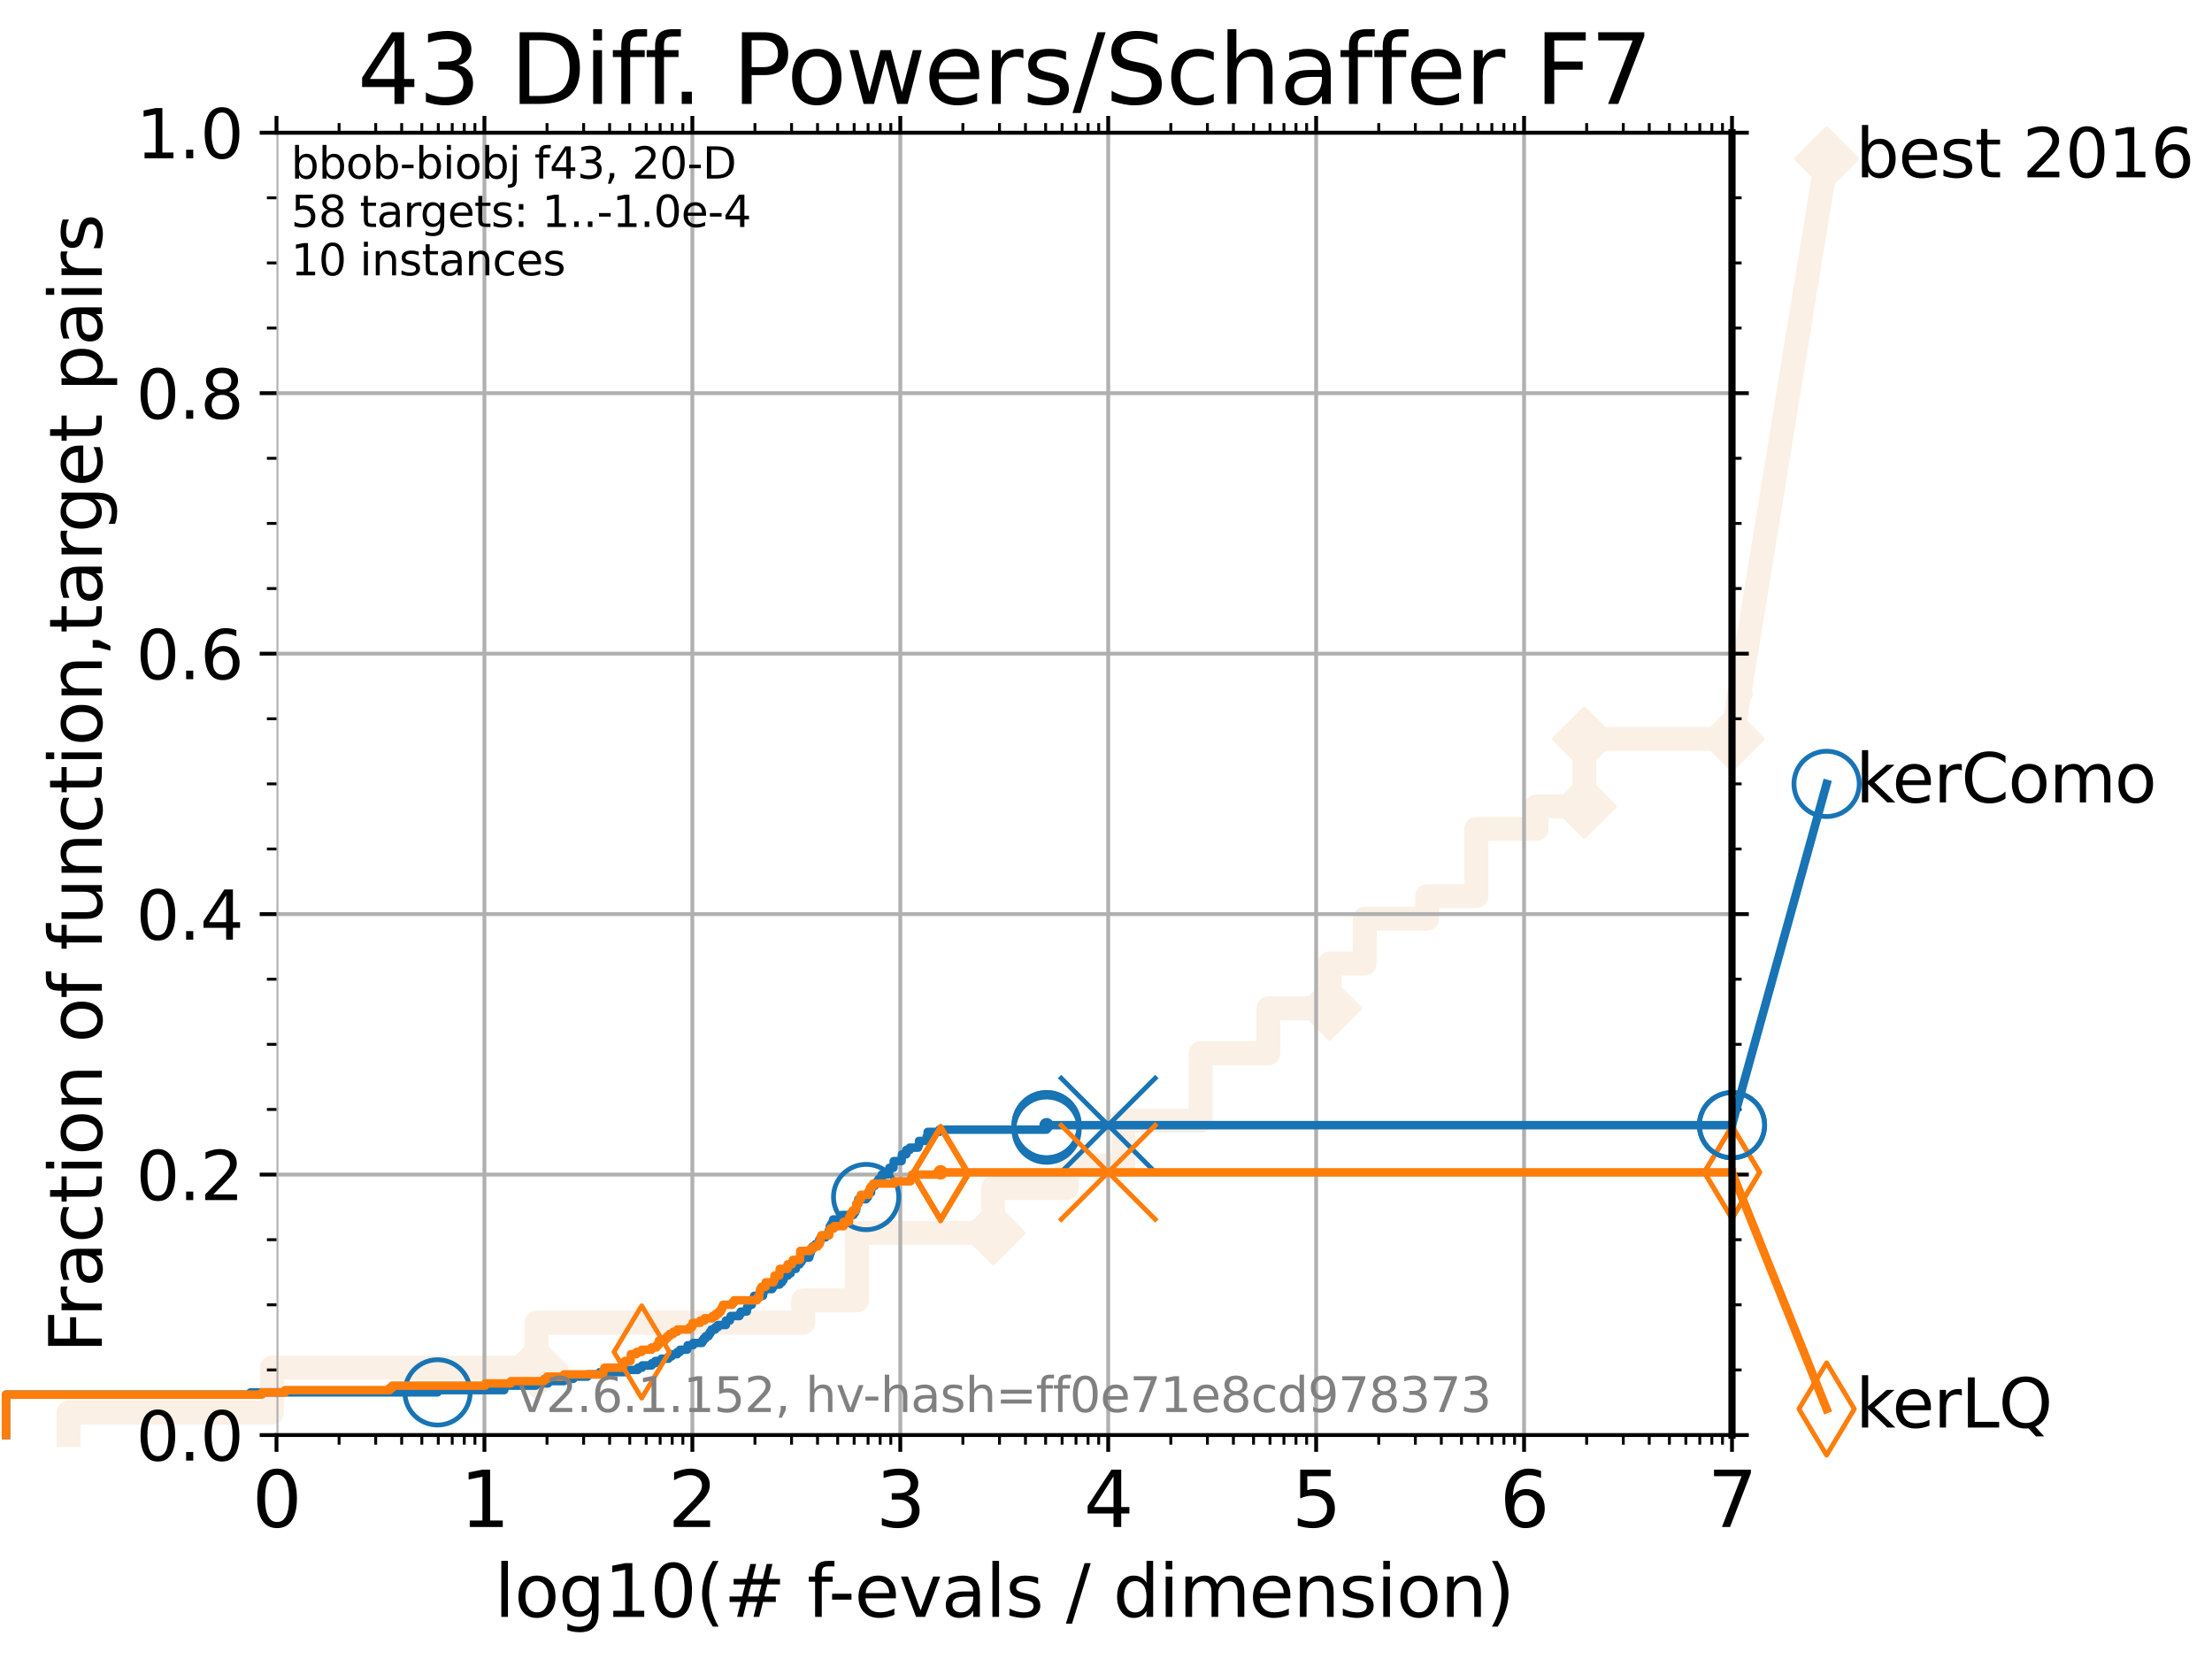 <?xml version="1.0" encoding="utf-8" standalone="no"?>
<!DOCTYPE svg PUBLIC "-//W3C//DTD SVG 1.1//EN"
  "http://www.w3.org/Graphics/SVG/1.1/DTD/svg11.dtd">
<svg xmlns:xlink="http://www.w3.org/1999/xlink" width="460.8pt" height="345.6pt" viewBox="0 0 460.8 345.6" xmlns="http://www.w3.org/2000/svg" version="1.1">
 <defs>
  <style type="text/css">*{stroke-linejoin: round; stroke-linecap: butt}</style>
 </defs>
 <g id="figure_1">
  <g id="patch_1">
   <path d="M 0 345.6 
L 460.8 345.6 
L 460.8 0 
L 0 0 
z
" style="fill: #ffffff"/>
  </g>
  <g id="axes_1">
   <g id="patch_2">
    <path d="M 57.6 298.944 
L 360.806 298.944 
L 360.806 27.648 
L 57.6 27.648 
z
" style="fill: #ffffff"/>
   </g>
   <g id="line2d_1">
    <path d="M 14.285 298.944 
L 14.285 294.266 
L 56.635 294.266 
L 56.635 284.911 
L 111.762 284.911 
L 111.762 275.556 
L 167.329 275.556 
L 167.329 270.879 
L 178.559 270.879 
L 178.559 256.846 
L 206.9 256.846 
L 206.9 247.491 
L 222.26 247.491 
L 222.26 242.814 
L 234.021 242.814 
L 234.021 233.459 
L 250.107 233.459 
L 250.107 219.426 
L 264.216 219.426 
L 264.216 210.071 
L 276.988 210.071 
L 276.988 200.716 
L 284.286 200.716 
L 284.286 191.361 
L 297.308 191.361 
L 297.308 186.684 
L 307.565 186.684 
L 307.565 172.651 
L 320.084 172.651 
L 320.084 167.974 
L 330.04 167.974 
L 330.04 153.941 
L 360.806 153.941 
" style="fill: none; stroke: #faf0e6; stroke-width: 5; stroke-linecap: square"/>
   </g>
   <g id="line2d_2">
    <defs>
     <path id="m98363ed86d" d="M -0 6.223 
L 6.223 0 
L 0 -6.223 
L -6.223 -0 
z
" style="stroke: #faf0e6; stroke-linejoin: miter"/>
    </defs>
    <g>
     <use xlink:href="#m98363ed86d" x="111.762" y="284.911" style="fill: #faf0e6; stroke: #faf0e6; stroke-linejoin: miter"/>
     <use xlink:href="#m98363ed86d" x="206.9" y="256.846" style="fill: #faf0e6; stroke: #faf0e6; stroke-linejoin: miter"/>
     <use xlink:href="#m98363ed86d" x="276.988" y="210.071" style="fill: #faf0e6; stroke: #faf0e6; stroke-linejoin: miter"/>
     <use xlink:href="#m98363ed86d" x="330.04" y="167.974" style="fill: #faf0e6; stroke: #faf0e6; stroke-linejoin: miter"/>
     <use xlink:href="#m98363ed86d" x="330.04" y="153.941" style="fill: #faf0e6; stroke: #faf0e6; stroke-linejoin: miter"/>
     <use xlink:href="#m98363ed86d" x="360.806" y="153.941" style="fill: #faf0e6; stroke: #faf0e6; stroke-linejoin: miter"/>
    </g>
   </g>
   <g id="line2d_3">
    <path style="fill: none; stroke: #faf0e6; stroke-width: 5; stroke-linecap: square"/>
    <g/>
   </g>
   <g id="line2d_4">
    <path d="M 360.806 153.941 
L 380.515 33.074 
" style="fill: none; stroke: #faf0e6; stroke-width: 5; stroke-linecap: square"/>
    <g>
     <use xlink:href="#m98363ed86d" x="360.806" y="153.941" style="fill: #faf0e6; stroke: #faf0e6; stroke-linejoin: miter"/>
     <use xlink:href="#m98363ed86d" x="380.515" y="33.074" style="fill: #faf0e6; stroke: #faf0e6; stroke-linejoin: miter"/>
    </g>
   </g>
   <g id="matplotlib.axis_1">
    <g id="xtick_1">
     <g id="line2d_5">
      <path d="M 57.6 298.944 
L 57.6 27.648 
" clip-path="url(#p637310893e)" style="fill: none; stroke: #b0b0b0; stroke-width: 0.8; stroke-linecap: square"/>
     </g>
     <g id="line2d_6">
      <defs>
       <path id="m98ce4bd9be" d="M 0 0 
L 0 3.5 
" style="stroke: #000000; stroke-width: 0.8"/>
      </defs>
      <g>
       <use xlink:href="#m98ce4bd9be" x="57.6" y="298.944" style="stroke: #000000; stroke-width: 0.8"/>
      </g>
     </g>
     <g id="line2d_7">
      <defs>
       <path id="mde30507ac6" d="M 0 0 
L 0 -3.5 
" style="stroke: #000000; stroke-width: 0.8"/>
      </defs>
      <g>
       <use xlink:href="#mde30507ac6" x="57.6" y="27.648" style="stroke: #000000; stroke-width: 0.8"/>
      </g>
     </g>
     <g id="text_1">
      <!-- 0 -->
      <g transform="translate(52.51 318.101) scale(0.16 -0.16)">
       <defs>
        <path id="DejaVuSans-30" d="M 2034 4250 
Q 1547 4250 1301 3770 
Q 1056 3291 1056 2328 
Q 1056 1369 1301 889 
Q 1547 409 2034 409 
Q 2525 409 2770 889 
Q 3016 1369 3016 2328 
Q 3016 3291 2770 3770 
Q 2525 4250 2034 4250 
z
M 2034 4750 
Q 2819 4750 3233 4129 
Q 3647 3509 3647 2328 
Q 3647 1150 3233 529 
Q 2819 -91 2034 -91 
Q 1250 -91 836 529 
Q 422 1150 422 2328 
Q 422 3509 836 4129 
Q 1250 4750 2034 4750 
z
" transform="scale(0.016)"/>
       </defs>
       <use xlink:href="#DejaVuSans-30"/>
      </g>
     </g>
    </g>
    <g id="xtick_2">
     <g id="line2d_8">
      <path d="M 100.915 298.944 
L 100.915 27.648 
" clip-path="url(#p637310893e)" style="fill: none; stroke: #b0b0b0; stroke-width: 0.8; stroke-linecap: square"/>
     </g>
     <g id="line2d_9">
      <g>
       <use xlink:href="#m98ce4bd9be" x="100.915" y="298.944" style="stroke: #000000; stroke-width: 0.8"/>
      </g>
     </g>
     <g id="line2d_10">
      <g>
       <use xlink:href="#mde30507ac6" x="100.915" y="27.648" style="stroke: #000000; stroke-width: 0.8"/>
      </g>
     </g>
     <g id="text_2">
      <!-- 1 -->
      <g transform="translate(95.825 318.101) scale(0.16 -0.16)">
       <defs>
        <path id="DejaVuSans-31" d="M 794 531 
L 1825 531 
L 1825 4091 
L 703 3866 
L 703 4441 
L 1819 4666 
L 2450 4666 
L 2450 531 
L 3481 531 
L 3481 0 
L 794 0 
L 794 531 
z
" transform="scale(0.016)"/>
       </defs>
       <use xlink:href="#DejaVuSans-31"/>
      </g>
     </g>
    </g>
    <g id="xtick_3">
     <g id="line2d_11">
      <path d="M 144.23 298.944 
L 144.23 27.648 
" clip-path="url(#p637310893e)" style="fill: none; stroke: #b0b0b0; stroke-width: 0.8; stroke-linecap: square"/>
     </g>
     <g id="line2d_12">
      <g>
       <use xlink:href="#m98ce4bd9be" x="144.23" y="298.944" style="stroke: #000000; stroke-width: 0.8"/>
      </g>
     </g>
     <g id="line2d_13">
      <g>
       <use xlink:href="#mde30507ac6" x="144.23" y="27.648" style="stroke: #000000; stroke-width: 0.8"/>
      </g>
     </g>
     <g id="text_3">
      <!-- 2 -->
      <g transform="translate(139.14 318.101) scale(0.16 -0.16)">
       <defs>
        <path id="DejaVuSans-32" d="M 1228 531 
L 3431 531 
L 3431 0 
L 469 0 
L 469 531 
Q 828 903 1448 1529 
Q 2069 2156 2228 2338 
Q 2531 2678 2651 2914 
Q 2772 3150 2772 3378 
Q 2772 3750 2511 3984 
Q 2250 4219 1831 4219 
Q 1534 4219 1204 4116 
Q 875 4013 500 3803 
L 500 4441 
Q 881 4594 1212 4672 
Q 1544 4750 1819 4750 
Q 2544 4750 2975 4387 
Q 3406 4025 3406 3419 
Q 3406 3131 3298 2873 
Q 3191 2616 2906 2266 
Q 2828 2175 2409 1742 
Q 1991 1309 1228 531 
z
" transform="scale(0.016)"/>
       </defs>
       <use xlink:href="#DejaVuSans-32"/>
      </g>
     </g>
    </g>
    <g id="xtick_4">
     <g id="line2d_14">
      <path d="M 187.546 298.944 
L 187.546 27.648 
" clip-path="url(#p637310893e)" style="fill: none; stroke: #b0b0b0; stroke-width: 0.8; stroke-linecap: square"/>
     </g>
     <g id="line2d_15">
      <g>
       <use xlink:href="#m98ce4bd9be" x="187.546" y="298.944" style="stroke: #000000; stroke-width: 0.8"/>
      </g>
     </g>
     <g id="line2d_16">
      <g>
       <use xlink:href="#mde30507ac6" x="187.546" y="27.648" style="stroke: #000000; stroke-width: 0.8"/>
      </g>
     </g>
     <g id="text_4">
      <!-- 3 -->
      <g transform="translate(182.456 318.101) scale(0.16 -0.16)">
       <defs>
        <path id="DejaVuSans-33" d="M 2597 2516 
Q 3050 2419 3304 2112 
Q 3559 1806 3559 1356 
Q 3559 666 3084 287 
Q 2609 -91 1734 -91 
Q 1441 -91 1130 -33 
Q 819 25 488 141 
L 488 750 
Q 750 597 1062 519 
Q 1375 441 1716 441 
Q 2309 441 2620 675 
Q 2931 909 2931 1356 
Q 2931 1769 2642 2001 
Q 2353 2234 1838 2234 
L 1294 2234 
L 1294 2753 
L 1863 2753 
Q 2328 2753 2575 2939 
Q 2822 3125 2822 3475 
Q 2822 3834 2567 4026 
Q 2313 4219 1838 4219 
Q 1578 4219 1281 4162 
Q 984 4106 628 3988 
L 628 4550 
Q 988 4650 1302 4700 
Q 1616 4750 1894 4750 
Q 2613 4750 3031 4423 
Q 3450 4097 3450 3541 
Q 3450 3153 3228 2886 
Q 3006 2619 2597 2516 
z
" transform="scale(0.016)"/>
       </defs>
       <use xlink:href="#DejaVuSans-33"/>
      </g>
     </g>
    </g>
    <g id="xtick_5">
     <g id="line2d_17">
      <path d="M 230.861 298.944 
L 230.861 27.648 
" clip-path="url(#p637310893e)" style="fill: none; stroke: #b0b0b0; stroke-width: 0.8; stroke-linecap: square"/>
     </g>
     <g id="line2d_18">
      <g>
       <use xlink:href="#m98ce4bd9be" x="230.861" y="298.944" style="stroke: #000000; stroke-width: 0.8"/>
      </g>
     </g>
     <g id="line2d_19">
      <g>
       <use xlink:href="#mde30507ac6" x="230.861" y="27.648" style="stroke: #000000; stroke-width: 0.8"/>
      </g>
     </g>
     <g id="text_5">
      <!-- 4 -->
      <g transform="translate(225.771 318.101) scale(0.16 -0.16)">
       <defs>
        <path id="DejaVuSans-34" d="M 2419 4116 
L 825 1625 
L 2419 1625 
L 2419 4116 
z
M 2253 4666 
L 3047 4666 
L 3047 1625 
L 3713 1625 
L 3713 1100 
L 3047 1100 
L 3047 0 
L 2419 0 
L 2419 1100 
L 313 1100 
L 313 1709 
L 2253 4666 
z
" transform="scale(0.016)"/>
       </defs>
       <use xlink:href="#DejaVuSans-34"/>
      </g>
     </g>
    </g>
    <g id="xtick_6">
     <g id="line2d_20">
      <path d="M 274.176 298.944 
L 274.176 27.648 
" clip-path="url(#p637310893e)" style="fill: none; stroke: #b0b0b0; stroke-width: 0.8; stroke-linecap: square"/>
     </g>
     <g id="line2d_21">
      <g>
       <use xlink:href="#m98ce4bd9be" x="274.176" y="298.944" style="stroke: #000000; stroke-width: 0.8"/>
      </g>
     </g>
     <g id="line2d_22">
      <g>
       <use xlink:href="#mde30507ac6" x="274.176" y="27.648" style="stroke: #000000; stroke-width: 0.8"/>
      </g>
     </g>
     <g id="text_6">
      <!-- 5 -->
      <g transform="translate(269.086 318.101) scale(0.16 -0.16)">
       <defs>
        <path id="DejaVuSans-35" d="M 691 4666 
L 3169 4666 
L 3169 4134 
L 1269 4134 
L 1269 2991 
Q 1406 3038 1543 3061 
Q 1681 3084 1819 3084 
Q 2600 3084 3056 2656 
Q 3513 2228 3513 1497 
Q 3513 744 3044 326 
Q 2575 -91 1722 -91 
Q 1428 -91 1123 -41 
Q 819 9 494 109 
L 494 744 
Q 775 591 1075 516 
Q 1375 441 1709 441 
Q 2250 441 2565 725 
Q 2881 1009 2881 1497 
Q 2881 1984 2565 2268 
Q 2250 2553 1709 2553 
Q 1456 2553 1204 2497 
Q 953 2441 691 2322 
L 691 4666 
z
" transform="scale(0.016)"/>
       </defs>
       <use xlink:href="#DejaVuSans-35"/>
      </g>
     </g>
    </g>
    <g id="xtick_7">
     <g id="line2d_23">
      <path d="M 317.491 298.944 
L 317.491 27.648 
" clip-path="url(#p637310893e)" style="fill: none; stroke: #b0b0b0; stroke-width: 0.8; stroke-linecap: square"/>
     </g>
     <g id="line2d_24">
      <g>
       <use xlink:href="#m98ce4bd9be" x="317.491" y="298.944" style="stroke: #000000; stroke-width: 0.8"/>
      </g>
     </g>
     <g id="line2d_25">
      <g>
       <use xlink:href="#mde30507ac6" x="317.491" y="27.648" style="stroke: #000000; stroke-width: 0.8"/>
      </g>
     </g>
     <g id="text_7">
      <!-- 6 -->
      <g transform="translate(312.401 318.101) scale(0.16 -0.16)">
       <defs>
        <path id="DejaVuSans-36" d="M 2113 2584 
Q 1688 2584 1439 2293 
Q 1191 2003 1191 1497 
Q 1191 994 1439 701 
Q 1688 409 2113 409 
Q 2538 409 2786 701 
Q 3034 994 3034 1497 
Q 3034 2003 2786 2293 
Q 2538 2584 2113 2584 
z
M 3366 4563 
L 3366 3988 
Q 3128 4100 2886 4159 
Q 2644 4219 2406 4219 
Q 1781 4219 1451 3797 
Q 1122 3375 1075 2522 
Q 1259 2794 1537 2939 
Q 1816 3084 2150 3084 
Q 2853 3084 3261 2657 
Q 3669 2231 3669 1497 
Q 3669 778 3244 343 
Q 2819 -91 2113 -91 
Q 1303 -91 875 529 
Q 447 1150 447 2328 
Q 447 3434 972 4092 
Q 1497 4750 2381 4750 
Q 2619 4750 2861 4703 
Q 3103 4656 3366 4563 
z
" transform="scale(0.016)"/>
       </defs>
       <use xlink:href="#DejaVuSans-36"/>
      </g>
     </g>
    </g>
    <g id="xtick_8">
     <g id="line2d_26">
      <path d="M 360.806 298.944 
L 360.806 27.648 
" clip-path="url(#p637310893e)" style="fill: none; stroke: #b0b0b0; stroke-width: 0.8; stroke-linecap: square"/>
     </g>
     <g id="line2d_27">
      <g>
       <use xlink:href="#m98ce4bd9be" x="360.806" y="298.944" style="stroke: #000000; stroke-width: 0.8"/>
      </g>
     </g>
     <g id="line2d_28">
      <g>
       <use xlink:href="#mde30507ac6" x="360.806" y="27.648" style="stroke: #000000; stroke-width: 0.8"/>
      </g>
     </g>
     <g id="text_8">
      <!-- 7 -->
      <g transform="translate(355.716 318.101) scale(0.16 -0.16)">
       <defs>
        <path id="DejaVuSans-37" d="M 525 4666 
L 3525 4666 
L 3525 4397 
L 1831 0 
L 1172 0 
L 2766 4134 
L 525 4134 
L 525 4666 
z
" transform="scale(0.016)"/>
       </defs>
       <use xlink:href="#DejaVuSans-37"/>
      </g>
     </g>
    </g>
    <g id="xtick_9">
     <g id="line2d_29">
      <defs>
       <path id="m8c9a7ddd15" d="M 0 0 
L 0 2 
" style="stroke: #000000; stroke-width: 0.6"/>
      </defs>
      <g>
       <use xlink:href="#m8c9a7ddd15" x="70.639" y="298.944" style="stroke: #000000; stroke-width: 0.6"/>
      </g>
     </g>
     <g id="line2d_30">
      <defs>
       <path id="m346342a74c" d="M 0 0 
L 0 -2 
" style="stroke: #000000; stroke-width: 0.6"/>
      </defs>
      <g>
       <use xlink:href="#m346342a74c" x="70.639" y="27.648" style="stroke: #000000; stroke-width: 0.6"/>
      </g>
     </g>
    </g>
    <g id="xtick_10">
     <g id="line2d_31">
      <g>
       <use xlink:href="#m8c9a7ddd15" x="78.267" y="298.944" style="stroke: #000000; stroke-width: 0.6"/>
      </g>
     </g>
     <g id="line2d_32">
      <g>
       <use xlink:href="#m346342a74c" x="78.267" y="27.648" style="stroke: #000000; stroke-width: 0.6"/>
      </g>
     </g>
    </g>
    <g id="xtick_11">
     <g id="line2d_33">
      <g>
       <use xlink:href="#m8c9a7ddd15" x="83.678" y="298.944" style="stroke: #000000; stroke-width: 0.6"/>
      </g>
     </g>
     <g id="line2d_34">
      <g>
       <use xlink:href="#m346342a74c" x="83.678" y="27.648" style="stroke: #000000; stroke-width: 0.6"/>
      </g>
     </g>
    </g>
    <g id="xtick_12">
     <g id="line2d_35">
      <g>
       <use xlink:href="#m8c9a7ddd15" x="87.876" y="298.944" style="stroke: #000000; stroke-width: 0.6"/>
      </g>
     </g>
     <g id="line2d_36">
      <g>
       <use xlink:href="#m346342a74c" x="87.876" y="27.648" style="stroke: #000000; stroke-width: 0.6"/>
      </g>
     </g>
    </g>
    <g id="xtick_13">
     <g id="line2d_37">
      <g>
       <use xlink:href="#m8c9a7ddd15" x="91.306" y="298.944" style="stroke: #000000; stroke-width: 0.6"/>
      </g>
     </g>
     <g id="line2d_38">
      <g>
       <use xlink:href="#m346342a74c" x="91.306" y="27.648" style="stroke: #000000; stroke-width: 0.6"/>
      </g>
     </g>
    </g>
    <g id="xtick_14">
     <g id="line2d_39">
      <g>
       <use xlink:href="#m8c9a7ddd15" x="94.206" y="298.944" style="stroke: #000000; stroke-width: 0.6"/>
      </g>
     </g>
     <g id="line2d_40">
      <g>
       <use xlink:href="#m346342a74c" x="94.206" y="27.648" style="stroke: #000000; stroke-width: 0.6"/>
      </g>
     </g>
    </g>
    <g id="xtick_15">
     <g id="line2d_41">
      <g>
       <use xlink:href="#m8c9a7ddd15" x="96.718" y="298.944" style="stroke: #000000; stroke-width: 0.6"/>
      </g>
     </g>
     <g id="line2d_42">
      <g>
       <use xlink:href="#m346342a74c" x="96.718" y="27.648" style="stroke: #000000; stroke-width: 0.6"/>
      </g>
     </g>
    </g>
    <g id="xtick_16">
     <g id="line2d_43">
      <g>
       <use xlink:href="#m8c9a7ddd15" x="98.933" y="298.944" style="stroke: #000000; stroke-width: 0.6"/>
      </g>
     </g>
     <g id="line2d_44">
      <g>
       <use xlink:href="#m346342a74c" x="98.933" y="27.648" style="stroke: #000000; stroke-width: 0.6"/>
      </g>
     </g>
    </g>
    <g id="xtick_17">
     <g id="line2d_45">
      <g>
       <use xlink:href="#m8c9a7ddd15" x="113.954" y="298.944" style="stroke: #000000; stroke-width: 0.6"/>
      </g>
     </g>
     <g id="line2d_46">
      <g>
       <use xlink:href="#m346342a74c" x="113.954" y="27.648" style="stroke: #000000; stroke-width: 0.6"/>
      </g>
     </g>
    </g>
    <g id="xtick_18">
     <g id="line2d_47">
      <g>
       <use xlink:href="#m8c9a7ddd15" x="121.582" y="298.944" style="stroke: #000000; stroke-width: 0.6"/>
      </g>
     </g>
     <g id="line2d_48">
      <g>
       <use xlink:href="#m346342a74c" x="121.582" y="27.648" style="stroke: #000000; stroke-width: 0.6"/>
      </g>
     </g>
    </g>
    <g id="xtick_19">
     <g id="line2d_49">
      <g>
       <use xlink:href="#m8c9a7ddd15" x="126.994" y="298.944" style="stroke: #000000; stroke-width: 0.6"/>
      </g>
     </g>
     <g id="line2d_50">
      <g>
       <use xlink:href="#m346342a74c" x="126.994" y="27.648" style="stroke: #000000; stroke-width: 0.6"/>
      </g>
     </g>
    </g>
    <g id="xtick_20">
     <g id="line2d_51">
      <g>
       <use xlink:href="#m8c9a7ddd15" x="131.191" y="298.944" style="stroke: #000000; stroke-width: 0.6"/>
      </g>
     </g>
     <g id="line2d_52">
      <g>
       <use xlink:href="#m346342a74c" x="131.191" y="27.648" style="stroke: #000000; stroke-width: 0.6"/>
      </g>
     </g>
    </g>
    <g id="xtick_21">
     <g id="line2d_53">
      <g>
       <use xlink:href="#m8c9a7ddd15" x="134.621" y="298.944" style="stroke: #000000; stroke-width: 0.6"/>
      </g>
     </g>
     <g id="line2d_54">
      <g>
       <use xlink:href="#m346342a74c" x="134.621" y="27.648" style="stroke: #000000; stroke-width: 0.6"/>
      </g>
     </g>
    </g>
    <g id="xtick_22">
     <g id="line2d_55">
      <g>
       <use xlink:href="#m8c9a7ddd15" x="137.521" y="298.944" style="stroke: #000000; stroke-width: 0.6"/>
      </g>
     </g>
     <g id="line2d_56">
      <g>
       <use xlink:href="#m346342a74c" x="137.521" y="27.648" style="stroke: #000000; stroke-width: 0.6"/>
      </g>
     </g>
    </g>
    <g id="xtick_23">
     <g id="line2d_57">
      <g>
       <use xlink:href="#m8c9a7ddd15" x="140.033" y="298.944" style="stroke: #000000; stroke-width: 0.6"/>
      </g>
     </g>
     <g id="line2d_58">
      <g>
       <use xlink:href="#m346342a74c" x="140.033" y="27.648" style="stroke: #000000; stroke-width: 0.6"/>
      </g>
     </g>
    </g>
    <g id="xtick_24">
     <g id="line2d_59">
      <g>
       <use xlink:href="#m8c9a7ddd15" x="142.248" y="298.944" style="stroke: #000000; stroke-width: 0.6"/>
      </g>
     </g>
     <g id="line2d_60">
      <g>
       <use xlink:href="#m346342a74c" x="142.248" y="27.648" style="stroke: #000000; stroke-width: 0.6"/>
      </g>
     </g>
    </g>
    <g id="xtick_25">
     <g id="line2d_61">
      <g>
       <use xlink:href="#m8c9a7ddd15" x="157.27" y="298.944" style="stroke: #000000; stroke-width: 0.6"/>
      </g>
     </g>
     <g id="line2d_62">
      <g>
       <use xlink:href="#m346342a74c" x="157.27" y="27.648" style="stroke: #000000; stroke-width: 0.6"/>
      </g>
     </g>
    </g>
    <g id="xtick_26">
     <g id="line2d_63">
      <g>
       <use xlink:href="#m8c9a7ddd15" x="164.897" y="298.944" style="stroke: #000000; stroke-width: 0.6"/>
      </g>
     </g>
     <g id="line2d_64">
      <g>
       <use xlink:href="#m346342a74c" x="164.897" y="27.648" style="stroke: #000000; stroke-width: 0.6"/>
      </g>
     </g>
    </g>
    <g id="xtick_27">
     <g id="line2d_65">
      <g>
       <use xlink:href="#m8c9a7ddd15" x="170.309" y="298.944" style="stroke: #000000; stroke-width: 0.6"/>
      </g>
     </g>
     <g id="line2d_66">
      <g>
       <use xlink:href="#m346342a74c" x="170.309" y="27.648" style="stroke: #000000; stroke-width: 0.6"/>
      </g>
     </g>
    </g>
    <g id="xtick_28">
     <g id="line2d_67">
      <g>
       <use xlink:href="#m8c9a7ddd15" x="174.506" y="298.944" style="stroke: #000000; stroke-width: 0.6"/>
      </g>
     </g>
     <g id="line2d_68">
      <g>
       <use xlink:href="#m346342a74c" x="174.506" y="27.648" style="stroke: #000000; stroke-width: 0.6"/>
      </g>
     </g>
    </g>
    <g id="xtick_29">
     <g id="line2d_69">
      <g>
       <use xlink:href="#m8c9a7ddd15" x="177.936" y="298.944" style="stroke: #000000; stroke-width: 0.6"/>
      </g>
     </g>
     <g id="line2d_70">
      <g>
       <use xlink:href="#m346342a74c" x="177.936" y="27.648" style="stroke: #000000; stroke-width: 0.6"/>
      </g>
     </g>
    </g>
    <g id="xtick_30">
     <g id="line2d_71">
      <g>
       <use xlink:href="#m8c9a7ddd15" x="180.836" y="298.944" style="stroke: #000000; stroke-width: 0.6"/>
      </g>
     </g>
     <g id="line2d_72">
      <g>
       <use xlink:href="#m346342a74c" x="180.836" y="27.648" style="stroke: #000000; stroke-width: 0.6"/>
      </g>
     </g>
    </g>
    <g id="xtick_31">
     <g id="line2d_73">
      <g>
       <use xlink:href="#m8c9a7ddd15" x="183.348" y="298.944" style="stroke: #000000; stroke-width: 0.6"/>
      </g>
     </g>
     <g id="line2d_74">
      <g>
       <use xlink:href="#m346342a74c" x="183.348" y="27.648" style="stroke: #000000; stroke-width: 0.6"/>
      </g>
     </g>
    </g>
    <g id="xtick_32">
     <g id="line2d_75">
      <g>
       <use xlink:href="#m8c9a7ddd15" x="185.564" y="298.944" style="stroke: #000000; stroke-width: 0.6"/>
      </g>
     </g>
     <g id="line2d_76">
      <g>
       <use xlink:href="#m346342a74c" x="185.564" y="27.648" style="stroke: #000000; stroke-width: 0.6"/>
      </g>
     </g>
    </g>
    <g id="xtick_33">
     <g id="line2d_77">
      <g>
       <use xlink:href="#m8c9a7ddd15" x="200.585" y="298.944" style="stroke: #000000; stroke-width: 0.6"/>
      </g>
     </g>
     <g id="line2d_78">
      <g>
       <use xlink:href="#m346342a74c" x="200.585" y="27.648" style="stroke: #000000; stroke-width: 0.6"/>
      </g>
     </g>
    </g>
    <g id="xtick_34">
     <g id="line2d_79">
      <g>
       <use xlink:href="#m8c9a7ddd15" x="208.212" y="298.944" style="stroke: #000000; stroke-width: 0.6"/>
      </g>
     </g>
     <g id="line2d_80">
      <g>
       <use xlink:href="#m346342a74c" x="208.212" y="27.648" style="stroke: #000000; stroke-width: 0.6"/>
      </g>
     </g>
    </g>
    <g id="xtick_35">
     <g id="line2d_81">
      <g>
       <use xlink:href="#m8c9a7ddd15" x="213.624" y="298.944" style="stroke: #000000; stroke-width: 0.6"/>
      </g>
     </g>
     <g id="line2d_82">
      <g>
       <use xlink:href="#m346342a74c" x="213.624" y="27.648" style="stroke: #000000; stroke-width: 0.6"/>
      </g>
     </g>
    </g>
    <g id="xtick_36">
     <g id="line2d_83">
      <g>
       <use xlink:href="#m8c9a7ddd15" x="217.822" y="298.944" style="stroke: #000000; stroke-width: 0.6"/>
      </g>
     </g>
     <g id="line2d_84">
      <g>
       <use xlink:href="#m346342a74c" x="217.822" y="27.648" style="stroke: #000000; stroke-width: 0.6"/>
      </g>
     </g>
    </g>
    <g id="xtick_37">
     <g id="line2d_85">
      <g>
       <use xlink:href="#m8c9a7ddd15" x="221.251" y="298.944" style="stroke: #000000; stroke-width: 0.6"/>
      </g>
     </g>
     <g id="line2d_86">
      <g>
       <use xlink:href="#m346342a74c" x="221.251" y="27.648" style="stroke: #000000; stroke-width: 0.6"/>
      </g>
     </g>
    </g>
    <g id="xtick_38">
     <g id="line2d_87">
      <g>
       <use xlink:href="#m8c9a7ddd15" x="224.151" y="298.944" style="stroke: #000000; stroke-width: 0.6"/>
      </g>
     </g>
     <g id="line2d_88">
      <g>
       <use xlink:href="#m346342a74c" x="224.151" y="27.648" style="stroke: #000000; stroke-width: 0.6"/>
      </g>
     </g>
    </g>
    <g id="xtick_39">
     <g id="line2d_89">
      <g>
       <use xlink:href="#m8c9a7ddd15" x="226.663" y="298.944" style="stroke: #000000; stroke-width: 0.6"/>
      </g>
     </g>
     <g id="line2d_90">
      <g>
       <use xlink:href="#m346342a74c" x="226.663" y="27.648" style="stroke: #000000; stroke-width: 0.6"/>
      </g>
     </g>
    </g>
    <g id="xtick_40">
     <g id="line2d_91">
      <g>
       <use xlink:href="#m8c9a7ddd15" x="228.879" y="298.944" style="stroke: #000000; stroke-width: 0.6"/>
      </g>
     </g>
     <g id="line2d_92">
      <g>
       <use xlink:href="#m346342a74c" x="228.879" y="27.648" style="stroke: #000000; stroke-width: 0.6"/>
      </g>
     </g>
    </g>
    <g id="xtick_41">
     <g id="line2d_93">
      <g>
       <use xlink:href="#m8c9a7ddd15" x="243.9" y="298.944" style="stroke: #000000; stroke-width: 0.6"/>
      </g>
     </g>
     <g id="line2d_94">
      <g>
       <use xlink:href="#m346342a74c" x="243.9" y="27.648" style="stroke: #000000; stroke-width: 0.6"/>
      </g>
     </g>
    </g>
    <g id="xtick_42">
     <g id="line2d_95">
      <g>
       <use xlink:href="#m8c9a7ddd15" x="251.527" y="298.944" style="stroke: #000000; stroke-width: 0.6"/>
      </g>
     </g>
     <g id="line2d_96">
      <g>
       <use xlink:href="#m346342a74c" x="251.527" y="27.648" style="stroke: #000000; stroke-width: 0.6"/>
      </g>
     </g>
    </g>
    <g id="xtick_43">
     <g id="line2d_97">
      <g>
       <use xlink:href="#m8c9a7ddd15" x="256.939" y="298.944" style="stroke: #000000; stroke-width: 0.6"/>
      </g>
     </g>
     <g id="line2d_98">
      <g>
       <use xlink:href="#m346342a74c" x="256.939" y="27.648" style="stroke: #000000; stroke-width: 0.6"/>
      </g>
     </g>
    </g>
    <g id="xtick_44">
     <g id="line2d_99">
      <g>
       <use xlink:href="#m8c9a7ddd15" x="261.137" y="298.944" style="stroke: #000000; stroke-width: 0.6"/>
      </g>
     </g>
     <g id="line2d_100">
      <g>
       <use xlink:href="#m346342a74c" x="261.137" y="27.648" style="stroke: #000000; stroke-width: 0.6"/>
      </g>
     </g>
    </g>
    <g id="xtick_45">
     <g id="line2d_101">
      <g>
       <use xlink:href="#m8c9a7ddd15" x="264.567" y="298.944" style="stroke: #000000; stroke-width: 0.6"/>
      </g>
     </g>
     <g id="line2d_102">
      <g>
       <use xlink:href="#m346342a74c" x="264.567" y="27.648" style="stroke: #000000; stroke-width: 0.6"/>
      </g>
     </g>
    </g>
    <g id="xtick_46">
     <g id="line2d_103">
      <g>
       <use xlink:href="#m8c9a7ddd15" x="267.466" y="298.944" style="stroke: #000000; stroke-width: 0.6"/>
      </g>
     </g>
     <g id="line2d_104">
      <g>
       <use xlink:href="#m346342a74c" x="267.466" y="27.648" style="stroke: #000000; stroke-width: 0.6"/>
      </g>
     </g>
    </g>
    <g id="xtick_47">
     <g id="line2d_105">
      <g>
       <use xlink:href="#m8c9a7ddd15" x="269.978" y="298.944" style="stroke: #000000; stroke-width: 0.6"/>
      </g>
     </g>
     <g id="line2d_106">
      <g>
       <use xlink:href="#m346342a74c" x="269.978" y="27.648" style="stroke: #000000; stroke-width: 0.6"/>
      </g>
     </g>
    </g>
    <g id="xtick_48">
     <g id="line2d_107">
      <g>
       <use xlink:href="#m8c9a7ddd15" x="272.194" y="298.944" style="stroke: #000000; stroke-width: 0.6"/>
      </g>
     </g>
     <g id="line2d_108">
      <g>
       <use xlink:href="#m346342a74c" x="272.194" y="27.648" style="stroke: #000000; stroke-width: 0.6"/>
      </g>
     </g>
    </g>
    <g id="xtick_49">
     <g id="line2d_109">
      <g>
       <use xlink:href="#m8c9a7ddd15" x="287.215" y="298.944" style="stroke: #000000; stroke-width: 0.6"/>
      </g>
     </g>
     <g id="line2d_110">
      <g>
       <use xlink:href="#m346342a74c" x="287.215" y="27.648" style="stroke: #000000; stroke-width: 0.6"/>
      </g>
     </g>
    </g>
    <g id="xtick_50">
     <g id="line2d_111">
      <g>
       <use xlink:href="#m8c9a7ddd15" x="294.843" y="298.944" style="stroke: #000000; stroke-width: 0.6"/>
      </g>
     </g>
     <g id="line2d_112">
      <g>
       <use xlink:href="#m346342a74c" x="294.843" y="27.648" style="stroke: #000000; stroke-width: 0.6"/>
      </g>
     </g>
    </g>
    <g id="xtick_51">
     <g id="line2d_113">
      <g>
       <use xlink:href="#m8c9a7ddd15" x="300.254" y="298.944" style="stroke: #000000; stroke-width: 0.6"/>
      </g>
     </g>
     <g id="line2d_114">
      <g>
       <use xlink:href="#m346342a74c" x="300.254" y="27.648" style="stroke: #000000; stroke-width: 0.6"/>
      </g>
     </g>
    </g>
    <g id="xtick_52">
     <g id="line2d_115">
      <g>
       <use xlink:href="#m8c9a7ddd15" x="304.452" y="298.944" style="stroke: #000000; stroke-width: 0.6"/>
      </g>
     </g>
     <g id="line2d_116">
      <g>
       <use xlink:href="#m346342a74c" x="304.452" y="27.648" style="stroke: #000000; stroke-width: 0.6"/>
      </g>
     </g>
    </g>
    <g id="xtick_53">
     <g id="line2d_117">
      <g>
       <use xlink:href="#m8c9a7ddd15" x="307.882" y="298.944" style="stroke: #000000; stroke-width: 0.6"/>
      </g>
     </g>
     <g id="line2d_118">
      <g>
       <use xlink:href="#m346342a74c" x="307.882" y="27.648" style="stroke: #000000; stroke-width: 0.6"/>
      </g>
     </g>
    </g>
    <g id="xtick_54">
     <g id="line2d_119">
      <g>
       <use xlink:href="#m8c9a7ddd15" x="310.782" y="298.944" style="stroke: #000000; stroke-width: 0.6"/>
      </g>
     </g>
     <g id="line2d_120">
      <g>
       <use xlink:href="#m346342a74c" x="310.782" y="27.648" style="stroke: #000000; stroke-width: 0.6"/>
      </g>
     </g>
    </g>
    <g id="xtick_55">
     <g id="line2d_121">
      <g>
       <use xlink:href="#m8c9a7ddd15" x="313.294" y="298.944" style="stroke: #000000; stroke-width: 0.6"/>
      </g>
     </g>
     <g id="line2d_122">
      <g>
       <use xlink:href="#m346342a74c" x="313.294" y="27.648" style="stroke: #000000; stroke-width: 0.6"/>
      </g>
     </g>
    </g>
    <g id="xtick_56">
     <g id="line2d_123">
      <g>
       <use xlink:href="#m8c9a7ddd15" x="315.509" y="298.944" style="stroke: #000000; stroke-width: 0.6"/>
      </g>
     </g>
     <g id="line2d_124">
      <g>
       <use xlink:href="#m346342a74c" x="315.509" y="27.648" style="stroke: #000000; stroke-width: 0.6"/>
      </g>
     </g>
    </g>
    <g id="xtick_57">
     <g id="line2d_125">
      <g>
       <use xlink:href="#m8c9a7ddd15" x="330.53" y="298.944" style="stroke: #000000; stroke-width: 0.6"/>
      </g>
     </g>
     <g id="line2d_126">
      <g>
       <use xlink:href="#m346342a74c" x="330.53" y="27.648" style="stroke: #000000; stroke-width: 0.6"/>
      </g>
     </g>
    </g>
    <g id="xtick_58">
     <g id="line2d_127">
      <g>
       <use xlink:href="#m8c9a7ddd15" x="338.158" y="298.944" style="stroke: #000000; stroke-width: 0.6"/>
      </g>
     </g>
     <g id="line2d_128">
      <g>
       <use xlink:href="#m346342a74c" x="338.158" y="27.648" style="stroke: #000000; stroke-width: 0.6"/>
      </g>
     </g>
    </g>
    <g id="xtick_59">
     <g id="line2d_129">
      <g>
       <use xlink:href="#m8c9a7ddd15" x="343.57" y="298.944" style="stroke: #000000; stroke-width: 0.6"/>
      </g>
     </g>
     <g id="line2d_130">
      <g>
       <use xlink:href="#m346342a74c" x="343.57" y="27.648" style="stroke: #000000; stroke-width: 0.6"/>
      </g>
     </g>
    </g>
    <g id="xtick_60">
     <g id="line2d_131">
      <g>
       <use xlink:href="#m8c9a7ddd15" x="347.767" y="298.944" style="stroke: #000000; stroke-width: 0.6"/>
      </g>
     </g>
     <g id="line2d_132">
      <g>
       <use xlink:href="#m346342a74c" x="347.767" y="27.648" style="stroke: #000000; stroke-width: 0.6"/>
      </g>
     </g>
    </g>
    <g id="xtick_61">
     <g id="line2d_133">
      <g>
       <use xlink:href="#m8c9a7ddd15" x="351.197" y="298.944" style="stroke: #000000; stroke-width: 0.6"/>
      </g>
     </g>
     <g id="line2d_134">
      <g>
       <use xlink:href="#m346342a74c" x="351.197" y="27.648" style="stroke: #000000; stroke-width: 0.6"/>
      </g>
     </g>
    </g>
    <g id="xtick_62">
     <g id="line2d_135">
      <g>
       <use xlink:href="#m8c9a7ddd15" x="354.097" y="298.944" style="stroke: #000000; stroke-width: 0.6"/>
      </g>
     </g>
     <g id="line2d_136">
      <g>
       <use xlink:href="#m346342a74c" x="354.097" y="27.648" style="stroke: #000000; stroke-width: 0.6"/>
      </g>
     </g>
    </g>
    <g id="xtick_63">
     <g id="line2d_137">
      <g>
       <use xlink:href="#m8c9a7ddd15" x="356.609" y="298.944" style="stroke: #000000; stroke-width: 0.6"/>
      </g>
     </g>
     <g id="line2d_138">
      <g>
       <use xlink:href="#m346342a74c" x="356.609" y="27.648" style="stroke: #000000; stroke-width: 0.6"/>
      </g>
     </g>
    </g>
    <g id="xtick_64">
     <g id="line2d_139">
      <g>
       <use xlink:href="#m8c9a7ddd15" x="358.824" y="298.944" style="stroke: #000000; stroke-width: 0.6"/>
      </g>
     </g>
     <g id="line2d_140">
      <g>
       <use xlink:href="#m346342a74c" x="358.824" y="27.648" style="stroke: #000000; stroke-width: 0.6"/>
      </g>
     </g>
    </g>
    <g id="text_9">
     <!-- log10(# f-evals / dimension) -->
     <g transform="translate(102.986 336.827) scale(0.15 -0.15)">
      <defs>
       <path id="DejaVuSans-6c" d="M 603 4863 
L 1178 4863 
L 1178 0 
L 603 0 
L 603 4863 
z
" transform="scale(0.016)"/>
       <path id="DejaVuSans-6f" d="M 1959 3097 
Q 1497 3097 1228 2736 
Q 959 2375 959 1747 
Q 959 1119 1226 758 
Q 1494 397 1959 397 
Q 2419 397 2687 759 
Q 2956 1122 2956 1747 
Q 2956 2369 2687 2733 
Q 2419 3097 1959 3097 
z
M 1959 3584 
Q 2709 3584 3137 3096 
Q 3566 2609 3566 1747 
Q 3566 888 3137 398 
Q 2709 -91 1959 -91 
Q 1206 -91 779 398 
Q 353 888 353 1747 
Q 353 2609 779 3096 
Q 1206 3584 1959 3584 
z
" transform="scale(0.016)"/>
       <path id="DejaVuSans-67" d="M 2906 1791 
Q 2906 2416 2648 2759 
Q 2391 3103 1925 3103 
Q 1463 3103 1205 2759 
Q 947 2416 947 1791 
Q 947 1169 1205 825 
Q 1463 481 1925 481 
Q 2391 481 2648 825 
Q 2906 1169 2906 1791 
z
M 3481 434 
Q 3481 -459 3084 -895 
Q 2688 -1331 1869 -1331 
Q 1566 -1331 1297 -1286 
Q 1028 -1241 775 -1147 
L 775 -588 
Q 1028 -725 1275 -790 
Q 1522 -856 1778 -856 
Q 2344 -856 2625 -561 
Q 2906 -266 2906 331 
L 2906 616 
Q 2728 306 2450 153 
Q 2172 0 1784 0 
Q 1141 0 747 490 
Q 353 981 353 1791 
Q 353 2603 747 3093 
Q 1141 3584 1784 3584 
Q 2172 3584 2450 3431 
Q 2728 3278 2906 2969 
L 2906 3500 
L 3481 3500 
L 3481 434 
z
" transform="scale(0.016)"/>
       <path id="DejaVuSans-28" d="M 1984 4856 
Q 1566 4138 1362 3434 
Q 1159 2731 1159 2009 
Q 1159 1288 1364 580 
Q 1569 -128 1984 -844 
L 1484 -844 
Q 1016 -109 783 600 
Q 550 1309 550 2009 
Q 550 2706 781 3412 
Q 1013 4119 1484 4856 
L 1984 4856 
z
" transform="scale(0.016)"/>
       <path id="DejaVuSans-23" d="M 3272 2816 
L 2363 2816 
L 2100 1772 
L 3016 1772 
L 3272 2816 
z
M 2803 4594 
L 2478 3297 
L 3391 3297 
L 3719 4594 
L 4219 4594 
L 3897 3297 
L 4872 3297 
L 4872 2816 
L 3775 2816 
L 3519 1772 
L 4513 1772 
L 4513 1294 
L 3397 1294 
L 3072 0 
L 2572 0 
L 2894 1294 
L 1978 1294 
L 1656 0 
L 1153 0 
L 1478 1294 
L 494 1294 
L 494 1772 
L 1594 1772 
L 1856 2816 
L 850 2816 
L 850 3297 
L 1978 3297 
L 2297 4594 
L 2803 4594 
z
" transform="scale(0.016)"/>
       <path id="DejaVuSans-20" transform="scale(0.016)"/>
       <path id="DejaVuSans-66" d="M 2375 4863 
L 2375 4384 
L 1825 4384 
Q 1516 4384 1395 4259 
Q 1275 4134 1275 3809 
L 1275 3500 
L 2222 3500 
L 2222 3053 
L 1275 3053 
L 1275 0 
L 697 0 
L 697 3053 
L 147 3053 
L 147 3500 
L 697 3500 
L 697 3744 
Q 697 4328 969 4595 
Q 1241 4863 1831 4863 
L 2375 4863 
z
" transform="scale(0.016)"/>
       <path id="DejaVuSans-2d" d="M 313 2009 
L 1997 2009 
L 1997 1497 
L 313 1497 
L 313 2009 
z
" transform="scale(0.016)"/>
       <path id="DejaVuSans-65" d="M 3597 1894 
L 3597 1613 
L 953 1613 
Q 991 1019 1311 708 
Q 1631 397 2203 397 
Q 2534 397 2845 478 
Q 3156 559 3463 722 
L 3463 178 
Q 3153 47 2828 -22 
Q 2503 -91 2169 -91 
Q 1331 -91 842 396 
Q 353 884 353 1716 
Q 353 2575 817 3079 
Q 1281 3584 2069 3584 
Q 2775 3584 3186 3129 
Q 3597 2675 3597 1894 
z
M 3022 2063 
Q 3016 2534 2758 2815 
Q 2500 3097 2075 3097 
Q 1594 3097 1305 2825 
Q 1016 2553 972 2059 
L 3022 2063 
z
" transform="scale(0.016)"/>
       <path id="DejaVuSans-76" d="M 191 3500 
L 800 3500 
L 1894 563 
L 2988 3500 
L 3597 3500 
L 2284 0 
L 1503 0 
L 191 3500 
z
" transform="scale(0.016)"/>
       <path id="DejaVuSans-61" d="M 2194 1759 
Q 1497 1759 1228 1600 
Q 959 1441 959 1056 
Q 959 750 1161 570 
Q 1363 391 1709 391 
Q 2188 391 2477 730 
Q 2766 1069 2766 1631 
L 2766 1759 
L 2194 1759 
z
M 3341 1997 
L 3341 0 
L 2766 0 
L 2766 531 
Q 2569 213 2275 61 
Q 1981 -91 1556 -91 
Q 1019 -91 701 211 
Q 384 513 384 1019 
Q 384 1609 779 1909 
Q 1175 2209 1959 2209 
L 2766 2209 
L 2766 2266 
Q 2766 2663 2505 2880 
Q 2244 3097 1772 3097 
Q 1472 3097 1187 3025 
Q 903 2953 641 2809 
L 641 3341 
Q 956 3463 1253 3523 
Q 1550 3584 1831 3584 
Q 2591 3584 2966 3190 
Q 3341 2797 3341 1997 
z
" transform="scale(0.016)"/>
       <path id="DejaVuSans-73" d="M 2834 3397 
L 2834 2853 
Q 2591 2978 2328 3040 
Q 2066 3103 1784 3103 
Q 1356 3103 1142 2972 
Q 928 2841 928 2578 
Q 928 2378 1081 2264 
Q 1234 2150 1697 2047 
L 1894 2003 
Q 2506 1872 2764 1633 
Q 3022 1394 3022 966 
Q 3022 478 2636 193 
Q 2250 -91 1575 -91 
Q 1294 -91 989 -36 
Q 684 19 347 128 
L 347 722 
Q 666 556 975 473 
Q 1284 391 1588 391 
Q 1994 391 2212 530 
Q 2431 669 2431 922 
Q 2431 1156 2273 1281 
Q 2116 1406 1581 1522 
L 1381 1569 
Q 847 1681 609 1914 
Q 372 2147 372 2553 
Q 372 3047 722 3315 
Q 1072 3584 1716 3584 
Q 2034 3584 2315 3537 
Q 2597 3491 2834 3397 
z
" transform="scale(0.016)"/>
       <path id="DejaVuSans-2f" d="M 1625 4666 
L 2156 4666 
L 531 -594 
L 0 -594 
L 1625 4666 
z
" transform="scale(0.016)"/>
       <path id="DejaVuSans-64" d="M 2906 2969 
L 2906 4863 
L 3481 4863 
L 3481 0 
L 2906 0 
L 2906 525 
Q 2725 213 2448 61 
Q 2172 -91 1784 -91 
Q 1150 -91 751 415 
Q 353 922 353 1747 
Q 353 2572 751 3078 
Q 1150 3584 1784 3584 
Q 2172 3584 2448 3432 
Q 2725 3281 2906 2969 
z
M 947 1747 
Q 947 1113 1208 752 
Q 1469 391 1925 391 
Q 2381 391 2643 752 
Q 2906 1113 2906 1747 
Q 2906 2381 2643 2742 
Q 2381 3103 1925 3103 
Q 1469 3103 1208 2742 
Q 947 2381 947 1747 
z
" transform="scale(0.016)"/>
       <path id="DejaVuSans-69" d="M 603 3500 
L 1178 3500 
L 1178 0 
L 603 0 
L 603 3500 
z
M 603 4863 
L 1178 4863 
L 1178 4134 
L 603 4134 
L 603 4863 
z
" transform="scale(0.016)"/>
       <path id="DejaVuSans-6d" d="M 3328 2828 
Q 3544 3216 3844 3400 
Q 4144 3584 4550 3584 
Q 5097 3584 5394 3201 
Q 5691 2819 5691 2113 
L 5691 0 
L 5113 0 
L 5113 2094 
Q 5113 2597 4934 2840 
Q 4756 3084 4391 3084 
Q 3944 3084 3684 2787 
Q 3425 2491 3425 1978 
L 3425 0 
L 2847 0 
L 2847 2094 
Q 2847 2600 2669 2842 
Q 2491 3084 2119 3084 
Q 1678 3084 1418 2786 
Q 1159 2488 1159 1978 
L 1159 0 
L 581 0 
L 581 3500 
L 1159 3500 
L 1159 2956 
Q 1356 3278 1631 3431 
Q 1906 3584 2284 3584 
Q 2666 3584 2933 3390 
Q 3200 3197 3328 2828 
z
" transform="scale(0.016)"/>
       <path id="DejaVuSans-6e" d="M 3513 2113 
L 3513 0 
L 2938 0 
L 2938 2094 
Q 2938 2591 2744 2837 
Q 2550 3084 2163 3084 
Q 1697 3084 1428 2787 
Q 1159 2491 1159 1978 
L 1159 0 
L 581 0 
L 581 3500 
L 1159 3500 
L 1159 2956 
Q 1366 3272 1645 3428 
Q 1925 3584 2291 3584 
Q 2894 3584 3203 3211 
Q 3513 2838 3513 2113 
z
" transform="scale(0.016)"/>
       <path id="DejaVuSans-29" d="M 513 4856 
L 1013 4856 
Q 1481 4119 1714 3412 
Q 1947 2706 1947 2009 
Q 1947 1309 1714 600 
Q 1481 -109 1013 -844 
L 513 -844 
Q 928 -128 1133 580 
Q 1338 1288 1338 2009 
Q 1338 2731 1133 3434 
Q 928 4138 513 4856 
z
" transform="scale(0.016)"/>
      </defs>
      <use xlink:href="#DejaVuSans-6c"/>
      <use xlink:href="#DejaVuSans-6f" x="27.783"/>
      <use xlink:href="#DejaVuSans-67" x="88.965"/>
      <use xlink:href="#DejaVuSans-31" x="152.441"/>
      <use xlink:href="#DejaVuSans-30" x="216.064"/>
      <use xlink:href="#DejaVuSans-28" x="279.688"/>
      <use xlink:href="#DejaVuSans-23" x="318.701"/>
      <use xlink:href="#DejaVuSans-20" x="402.49"/>
      <use xlink:href="#DejaVuSans-66" x="434.277"/>
      <use xlink:href="#DejaVuSans-2d" x="463.982"/>
      <use xlink:href="#DejaVuSans-65" x="500.066"/>
      <use xlink:href="#DejaVuSans-76" x="561.59"/>
      <use xlink:href="#DejaVuSans-61" x="620.77"/>
      <use xlink:href="#DejaVuSans-6c" x="682.049"/>
      <use xlink:href="#DejaVuSans-73" x="709.832"/>
      <use xlink:href="#DejaVuSans-20" x="761.932"/>
      <use xlink:href="#DejaVuSans-2f" x="793.719"/>
      <use xlink:href="#DejaVuSans-20" x="827.41"/>
      <use xlink:href="#DejaVuSans-64" x="859.197"/>
      <use xlink:href="#DejaVuSans-69" x="922.674"/>
      <use xlink:href="#DejaVuSans-6d" x="950.457"/>
      <use xlink:href="#DejaVuSans-65" x="1047.869"/>
      <use xlink:href="#DejaVuSans-6e" x="1109.393"/>
      <use xlink:href="#DejaVuSans-73" x="1172.771"/>
      <use xlink:href="#DejaVuSans-69" x="1224.871"/>
      <use xlink:href="#DejaVuSans-6f" x="1252.654"/>
      <use xlink:href="#DejaVuSans-6e" x="1313.836"/>
      <use xlink:href="#DejaVuSans-29" x="1377.215"/>
     </g>
    </g>
   </g>
   <g id="matplotlib.axis_2">
    <g id="ytick_1">
     <g id="line2d_141">
      <path d="M 57.6 298.944 
L 360.806 298.944 
" clip-path="url(#p637310893e)" style="fill: none; stroke: #b0b0b0; stroke-width: 0.8; stroke-linecap: square"/>
     </g>
     <g id="line2d_142">
      <defs>
       <path id="m421e8c72d0" d="M 0 0 
L -3.5 0 
" style="stroke: #000000; stroke-width: 0.8"/>
      </defs>
      <g>
       <use xlink:href="#m421e8c72d0" x="57.6" y="298.944" style="stroke: #000000; stroke-width: 0.8"/>
      </g>
     </g>
     <g id="line2d_143">
      <defs>
       <path id="mb6aa76a782" d="M 0 0 
L 3.5 0 
" style="stroke: #000000; stroke-width: 0.8"/>
      </defs>
      <g>
       <use xlink:href="#mb6aa76a782" x="360.806" y="298.944" style="stroke: #000000; stroke-width: 0.8"/>
      </g>
     </g>
     <g id="text_10">
      <!-- 0.0 -->
      <g transform="translate(28.336 304.263) scale(0.14 -0.14)">
       <defs>
        <path id="DejaVuSans-2e" d="M 684 794 
L 1344 794 
L 1344 0 
L 684 0 
L 684 794 
z
" transform="scale(0.016)"/>
       </defs>
       <use xlink:href="#DejaVuSans-30"/>
       <use xlink:href="#DejaVuSans-2e" x="63.623"/>
       <use xlink:href="#DejaVuSans-30" x="95.41"/>
      </g>
     </g>
    </g>
    <g id="ytick_2">
     <g id="line2d_144">
      <path d="M 57.6 244.685 
L 360.806 244.685 
" clip-path="url(#p637310893e)" style="fill: none; stroke: #b0b0b0; stroke-width: 0.8; stroke-linecap: square"/>
     </g>
     <g id="line2d_145">
      <g>
       <use xlink:href="#m421e8c72d0" x="57.6" y="244.685" style="stroke: #000000; stroke-width: 0.8"/>
      </g>
     </g>
     <g id="line2d_146">
      <g>
       <use xlink:href="#mb6aa76a782" x="360.806" y="244.685" style="stroke: #000000; stroke-width: 0.8"/>
      </g>
     </g>
     <g id="text_11">
      <!-- 0.2 -->
      <g transform="translate(28.336 250.004) scale(0.14 -0.14)">
       <use xlink:href="#DejaVuSans-30"/>
       <use xlink:href="#DejaVuSans-2e" x="63.623"/>
       <use xlink:href="#DejaVuSans-32" x="95.41"/>
      </g>
     </g>
    </g>
    <g id="ytick_3">
     <g id="line2d_147">
      <path d="M 57.6 190.426 
L 360.806 190.426 
" clip-path="url(#p637310893e)" style="fill: none; stroke: #b0b0b0; stroke-width: 0.8; stroke-linecap: square"/>
     </g>
     <g id="line2d_148">
      <g>
       <use xlink:href="#m421e8c72d0" x="57.6" y="190.426" style="stroke: #000000; stroke-width: 0.8"/>
      </g>
     </g>
     <g id="line2d_149">
      <g>
       <use xlink:href="#mb6aa76a782" x="360.806" y="190.426" style="stroke: #000000; stroke-width: 0.8"/>
      </g>
     </g>
     <g id="text_12">
      <!-- 0.4 -->
      <g transform="translate(28.336 195.745) scale(0.14 -0.14)">
       <use xlink:href="#DejaVuSans-30"/>
       <use xlink:href="#DejaVuSans-2e" x="63.623"/>
       <use xlink:href="#DejaVuSans-34" x="95.41"/>
      </g>
     </g>
    </g>
    <g id="ytick_4">
     <g id="line2d_150">
      <path d="M 57.6 136.166 
L 360.806 136.166 
" clip-path="url(#p637310893e)" style="fill: none; stroke: #b0b0b0; stroke-width: 0.8; stroke-linecap: square"/>
     </g>
     <g id="line2d_151">
      <g>
       <use xlink:href="#m421e8c72d0" x="57.6" y="136.166" style="stroke: #000000; stroke-width: 0.8"/>
      </g>
     </g>
     <g id="line2d_152">
      <g>
       <use xlink:href="#mb6aa76a782" x="360.806" y="136.166" style="stroke: #000000; stroke-width: 0.8"/>
      </g>
     </g>
     <g id="text_13">
      <!-- 0.6 -->
      <g transform="translate(28.336 141.485) scale(0.14 -0.14)">
       <use xlink:href="#DejaVuSans-30"/>
       <use xlink:href="#DejaVuSans-2e" x="63.623"/>
       <use xlink:href="#DejaVuSans-36" x="95.41"/>
      </g>
     </g>
    </g>
    <g id="ytick_5">
     <g id="line2d_153">
      <path d="M 57.6 81.907 
L 360.806 81.907 
" clip-path="url(#p637310893e)" style="fill: none; stroke: #b0b0b0; stroke-width: 0.8; stroke-linecap: square"/>
     </g>
     <g id="line2d_154">
      <g>
       <use xlink:href="#m421e8c72d0" x="57.6" y="81.907" style="stroke: #000000; stroke-width: 0.8"/>
      </g>
     </g>
     <g id="line2d_155">
      <g>
       <use xlink:href="#mb6aa76a782" x="360.806" y="81.907" style="stroke: #000000; stroke-width: 0.8"/>
      </g>
     </g>
     <g id="text_14">
      <!-- 0.8 -->
      <g transform="translate(28.336 87.226) scale(0.14 -0.14)">
       <defs>
        <path id="DejaVuSans-38" d="M 2034 2216 
Q 1584 2216 1326 1975 
Q 1069 1734 1069 1313 
Q 1069 891 1326 650 
Q 1584 409 2034 409 
Q 2484 409 2743 651 
Q 3003 894 3003 1313 
Q 3003 1734 2745 1975 
Q 2488 2216 2034 2216 
z
M 1403 2484 
Q 997 2584 770 2862 
Q 544 3141 544 3541 
Q 544 4100 942 4425 
Q 1341 4750 2034 4750 
Q 2731 4750 3128 4425 
Q 3525 4100 3525 3541 
Q 3525 3141 3298 2862 
Q 3072 2584 2669 2484 
Q 3125 2378 3379 2068 
Q 3634 1759 3634 1313 
Q 3634 634 3220 271 
Q 2806 -91 2034 -91 
Q 1263 -91 848 271 
Q 434 634 434 1313 
Q 434 1759 690 2068 
Q 947 2378 1403 2484 
z
M 1172 3481 
Q 1172 3119 1398 2916 
Q 1625 2713 2034 2713 
Q 2441 2713 2670 2916 
Q 2900 3119 2900 3481 
Q 2900 3844 2670 4047 
Q 2441 4250 2034 4250 
Q 1625 4250 1398 4047 
Q 1172 3844 1172 3481 
z
" transform="scale(0.016)"/>
       </defs>
       <use xlink:href="#DejaVuSans-30"/>
       <use xlink:href="#DejaVuSans-2e" x="63.623"/>
       <use xlink:href="#DejaVuSans-38" x="95.41"/>
      </g>
     </g>
    </g>
    <g id="ytick_6">
     <g id="line2d_156">
      <path d="M 57.6 27.648 
L 360.806 27.648 
" clip-path="url(#p637310893e)" style="fill: none; stroke: #b0b0b0; stroke-width: 0.8; stroke-linecap: square"/>
     </g>
     <g id="line2d_157">
      <g>
       <use xlink:href="#m421e8c72d0" x="57.6" y="27.648" style="stroke: #000000; stroke-width: 0.8"/>
      </g>
     </g>
     <g id="line2d_158">
      <g>
       <use xlink:href="#mb6aa76a782" x="360.806" y="27.648" style="stroke: #000000; stroke-width: 0.8"/>
      </g>
     </g>
     <g id="text_15">
      <!-- 1.0 -->
      <g transform="translate(28.336 32.967) scale(0.14 -0.14)">
       <use xlink:href="#DejaVuSans-31"/>
       <use xlink:href="#DejaVuSans-2e" x="63.623"/>
       <use xlink:href="#DejaVuSans-30" x="95.41"/>
      </g>
     </g>
    </g>
    <g id="ytick_7">
     <g id="line2d_159">
      <defs>
       <path id="m2d0e62969a" d="M 0 0 
L -2 0 
" style="stroke: #000000; stroke-width: 0.6"/>
      </defs>
      <g>
       <use xlink:href="#m2d0e62969a" x="57.6" y="285.379" style="stroke: #000000; stroke-width: 0.6"/>
      </g>
     </g>
     <g id="line2d_160">
      <defs>
       <path id="mde49f3b24d" d="M 0 0 
L 2 0 
" style="stroke: #000000; stroke-width: 0.6"/>
      </defs>
      <g>
       <use xlink:href="#mde49f3b24d" x="360.806" y="285.379" style="stroke: #000000; stroke-width: 0.6"/>
      </g>
     </g>
    </g>
    <g id="ytick_8">
     <g id="line2d_161">
      <g>
       <use xlink:href="#m2d0e62969a" x="57.6" y="271.814" style="stroke: #000000; stroke-width: 0.6"/>
      </g>
     </g>
     <g id="line2d_162">
      <g>
       <use xlink:href="#mde49f3b24d" x="360.806" y="271.814" style="stroke: #000000; stroke-width: 0.6"/>
      </g>
     </g>
    </g>
    <g id="ytick_9">
     <g id="line2d_163">
      <g>
       <use xlink:href="#m2d0e62969a" x="57.6" y="258.25" style="stroke: #000000; stroke-width: 0.6"/>
      </g>
     </g>
     <g id="line2d_164">
      <g>
       <use xlink:href="#mde49f3b24d" x="360.806" y="258.25" style="stroke: #000000; stroke-width: 0.6"/>
      </g>
     </g>
    </g>
    <g id="ytick_10">
     <g id="line2d_165">
      <g>
       <use xlink:href="#m2d0e62969a" x="57.6" y="231.12" style="stroke: #000000; stroke-width: 0.6"/>
      </g>
     </g>
     <g id="line2d_166">
      <g>
       <use xlink:href="#mde49f3b24d" x="360.806" y="231.12" style="stroke: #000000; stroke-width: 0.6"/>
      </g>
     </g>
    </g>
    <g id="ytick_11">
     <g id="line2d_167">
      <g>
       <use xlink:href="#m2d0e62969a" x="57.6" y="217.555" style="stroke: #000000; stroke-width: 0.6"/>
      </g>
     </g>
     <g id="line2d_168">
      <g>
       <use xlink:href="#mde49f3b24d" x="360.806" y="217.555" style="stroke: #000000; stroke-width: 0.6"/>
      </g>
     </g>
    </g>
    <g id="ytick_12">
     <g id="line2d_169">
      <g>
       <use xlink:href="#m2d0e62969a" x="57.6" y="203.99" style="stroke: #000000; stroke-width: 0.6"/>
      </g>
     </g>
     <g id="line2d_170">
      <g>
       <use xlink:href="#mde49f3b24d" x="360.806" y="203.99" style="stroke: #000000; stroke-width: 0.6"/>
      </g>
     </g>
    </g>
    <g id="ytick_13">
     <g id="line2d_171">
      <g>
       <use xlink:href="#m2d0e62969a" x="57.6" y="176.861" style="stroke: #000000; stroke-width: 0.6"/>
      </g>
     </g>
     <g id="line2d_172">
      <g>
       <use xlink:href="#mde49f3b24d" x="360.806" y="176.861" style="stroke: #000000; stroke-width: 0.6"/>
      </g>
     </g>
    </g>
    <g id="ytick_14">
     <g id="line2d_173">
      <g>
       <use xlink:href="#m2d0e62969a" x="57.6" y="163.296" style="stroke: #000000; stroke-width: 0.6"/>
      </g>
     </g>
     <g id="line2d_174">
      <g>
       <use xlink:href="#mde49f3b24d" x="360.806" y="163.296" style="stroke: #000000; stroke-width: 0.6"/>
      </g>
     </g>
    </g>
    <g id="ytick_15">
     <g id="line2d_175">
      <g>
       <use xlink:href="#m2d0e62969a" x="57.6" y="149.731" style="stroke: #000000; stroke-width: 0.6"/>
      </g>
     </g>
     <g id="line2d_176">
      <g>
       <use xlink:href="#mde49f3b24d" x="360.806" y="149.731" style="stroke: #000000; stroke-width: 0.6"/>
      </g>
     </g>
    </g>
    <g id="ytick_16">
     <g id="line2d_177">
      <g>
       <use xlink:href="#m2d0e62969a" x="57.6" y="122.602" style="stroke: #000000; stroke-width: 0.6"/>
      </g>
     </g>
     <g id="line2d_178">
      <g>
       <use xlink:href="#mde49f3b24d" x="360.806" y="122.602" style="stroke: #000000; stroke-width: 0.6"/>
      </g>
     </g>
    </g>
    <g id="ytick_17">
     <g id="line2d_179">
      <g>
       <use xlink:href="#m2d0e62969a" x="57.6" y="109.037" style="stroke: #000000; stroke-width: 0.6"/>
      </g>
     </g>
     <g id="line2d_180">
      <g>
       <use xlink:href="#mde49f3b24d" x="360.806" y="109.037" style="stroke: #000000; stroke-width: 0.6"/>
      </g>
     </g>
    </g>
    <g id="ytick_18">
     <g id="line2d_181">
      <g>
       <use xlink:href="#m2d0e62969a" x="57.6" y="95.472" style="stroke: #000000; stroke-width: 0.6"/>
      </g>
     </g>
     <g id="line2d_182">
      <g>
       <use xlink:href="#mde49f3b24d" x="360.806" y="95.472" style="stroke: #000000; stroke-width: 0.6"/>
      </g>
     </g>
    </g>
    <g id="ytick_19">
     <g id="line2d_183">
      <g>
       <use xlink:href="#m2d0e62969a" x="57.6" y="68.342" style="stroke: #000000; stroke-width: 0.6"/>
      </g>
     </g>
     <g id="line2d_184">
      <g>
       <use xlink:href="#mde49f3b24d" x="360.806" y="68.342" style="stroke: #000000; stroke-width: 0.6"/>
      </g>
     </g>
    </g>
    <g id="ytick_20">
     <g id="line2d_185">
      <g>
       <use xlink:href="#m2d0e62969a" x="57.6" y="54.778" style="stroke: #000000; stroke-width: 0.6"/>
      </g>
     </g>
     <g id="line2d_186">
      <g>
       <use xlink:href="#mde49f3b24d" x="360.806" y="54.778" style="stroke: #000000; stroke-width: 0.6"/>
      </g>
     </g>
    </g>
    <g id="ytick_21">
     <g id="line2d_187">
      <g>
       <use xlink:href="#m2d0e62969a" x="57.6" y="41.213" style="stroke: #000000; stroke-width: 0.6"/>
      </g>
     </g>
     <g id="line2d_188">
      <g>
       <use xlink:href="#mde49f3b24d" x="360.806" y="41.213" style="stroke: #000000; stroke-width: 0.6"/>
      </g>
     </g>
    </g>
    <g id="text_16">
     <!-- Fraction of function,target pairs -->
     <g transform="translate(21.216 281.871) rotate(-90) scale(0.15 -0.15)">
      <defs>
       <path id="DejaVuSans-46" d="M 628 4666 
L 3309 4666 
L 3309 4134 
L 1259 4134 
L 1259 2759 
L 3109 2759 
L 3109 2228 
L 1259 2228 
L 1259 0 
L 628 0 
L 628 4666 
z
" transform="scale(0.016)"/>
       <path id="DejaVuSans-72" d="M 2631 2963 
Q 2534 3019 2420 3045 
Q 2306 3072 2169 3072 
Q 1681 3072 1420 2755 
Q 1159 2438 1159 1844 
L 1159 0 
L 581 0 
L 581 3500 
L 1159 3500 
L 1159 2956 
Q 1341 3275 1631 3429 
Q 1922 3584 2338 3584 
Q 2397 3584 2469 3576 
Q 2541 3569 2628 3553 
L 2631 2963 
z
" transform="scale(0.016)"/>
       <path id="DejaVuSans-63" d="M 3122 3366 
L 3122 2828 
Q 2878 2963 2633 3030 
Q 2388 3097 2138 3097 
Q 1578 3097 1268 2742 
Q 959 2388 959 1747 
Q 959 1106 1268 751 
Q 1578 397 2138 397 
Q 2388 397 2633 464 
Q 2878 531 3122 666 
L 3122 134 
Q 2881 22 2623 -34 
Q 2366 -91 2075 -91 
Q 1284 -91 818 406 
Q 353 903 353 1747 
Q 353 2603 823 3093 
Q 1294 3584 2113 3584 
Q 2378 3584 2631 3529 
Q 2884 3475 3122 3366 
z
" transform="scale(0.016)"/>
       <path id="DejaVuSans-74" d="M 1172 4494 
L 1172 3500 
L 2356 3500 
L 2356 3053 
L 1172 3053 
L 1172 1153 
Q 1172 725 1289 603 
Q 1406 481 1766 481 
L 2356 481 
L 2356 0 
L 1766 0 
Q 1100 0 847 248 
Q 594 497 594 1153 
L 594 3053 
L 172 3053 
L 172 3500 
L 594 3500 
L 594 4494 
L 1172 4494 
z
" transform="scale(0.016)"/>
       <path id="DejaVuSans-75" d="M 544 1381 
L 544 3500 
L 1119 3500 
L 1119 1403 
Q 1119 906 1312 657 
Q 1506 409 1894 409 
Q 2359 409 2629 706 
Q 2900 1003 2900 1516 
L 2900 3500 
L 3475 3500 
L 3475 0 
L 2900 0 
L 2900 538 
Q 2691 219 2414 64 
Q 2138 -91 1772 -91 
Q 1169 -91 856 284 
Q 544 659 544 1381 
z
M 1991 3584 
L 1991 3584 
z
" transform="scale(0.016)"/>
       <path id="DejaVuSans-2c" d="M 750 794 
L 1409 794 
L 1409 256 
L 897 -744 
L 494 -744 
L 750 256 
L 750 794 
z
" transform="scale(0.016)"/>
       <path id="DejaVuSans-70" d="M 1159 525 
L 1159 -1331 
L 581 -1331 
L 581 3500 
L 1159 3500 
L 1159 2969 
Q 1341 3281 1617 3432 
Q 1894 3584 2278 3584 
Q 2916 3584 3314 3078 
Q 3713 2572 3713 1747 
Q 3713 922 3314 415 
Q 2916 -91 2278 -91 
Q 1894 -91 1617 61 
Q 1341 213 1159 525 
z
M 3116 1747 
Q 3116 2381 2855 2742 
Q 2594 3103 2138 3103 
Q 1681 3103 1420 2742 
Q 1159 2381 1159 1747 
Q 1159 1113 1420 752 
Q 1681 391 2138 391 
Q 2594 391 2855 752 
Q 3116 1113 3116 1747 
z
" transform="scale(0.016)"/>
      </defs>
      <use xlink:href="#DejaVuSans-46"/>
      <use xlink:href="#DejaVuSans-72" x="50.27"/>
      <use xlink:href="#DejaVuSans-61" x="91.383"/>
      <use xlink:href="#DejaVuSans-63" x="152.662"/>
      <use xlink:href="#DejaVuSans-74" x="207.643"/>
      <use xlink:href="#DejaVuSans-69" x="246.852"/>
      <use xlink:href="#DejaVuSans-6f" x="274.635"/>
      <use xlink:href="#DejaVuSans-6e" x="335.816"/>
      <use xlink:href="#DejaVuSans-20" x="399.195"/>
      <use xlink:href="#DejaVuSans-6f" x="430.982"/>
      <use xlink:href="#DejaVuSans-66" x="492.164"/>
      <use xlink:href="#DejaVuSans-20" x="527.369"/>
      <use xlink:href="#DejaVuSans-66" x="559.156"/>
      <use xlink:href="#DejaVuSans-75" x="594.361"/>
      <use xlink:href="#DejaVuSans-6e" x="657.74"/>
      <use xlink:href="#DejaVuSans-63" x="721.119"/>
      <use xlink:href="#DejaVuSans-74" x="776.1"/>
      <use xlink:href="#DejaVuSans-69" x="815.309"/>
      <use xlink:href="#DejaVuSans-6f" x="843.092"/>
      <use xlink:href="#DejaVuSans-6e" x="904.273"/>
      <use xlink:href="#DejaVuSans-2c" x="967.652"/>
      <use xlink:href="#DejaVuSans-74" x="999.439"/>
      <use xlink:href="#DejaVuSans-61" x="1038.648"/>
      <use xlink:href="#DejaVuSans-72" x="1099.928"/>
      <use xlink:href="#DejaVuSans-67" x="1139.291"/>
      <use xlink:href="#DejaVuSans-65" x="1202.768"/>
      <use xlink:href="#DejaVuSans-74" x="1264.291"/>
      <use xlink:href="#DejaVuSans-20" x="1303.5"/>
      <use xlink:href="#DejaVuSans-70" x="1335.287"/>
      <use xlink:href="#DejaVuSans-61" x="1398.764"/>
      <use xlink:href="#DejaVuSans-69" x="1460.043"/>
      <use xlink:href="#DejaVuSans-72" x="1487.826"/>
      <use xlink:href="#DejaVuSans-73" x="1528.939"/>
     </g>
    </g>
   </g>
   <g id="line2d_189">
    <defs>
     <path id="mca9fd73608" d="M 0 1 
C 0.265 1 0.52 0.895 0.707 0.707 
C 0.895 0.52 1 0.265 1 0 
C 1 -0.265 0.895 -0.52 0.707 -0.707 
C 0.52 -0.895 0.265 -1 0 -1 
C -0.265 -1 -0.52 -0.895 -0.707 -0.707 
C -0.895 -0.52 -1 -0.265 -1 0 
C -1 0.265 -0.895 0.52 -0.707 0.707 
C -0.52 0.895 -0.265 1 0 1 
z
" style="stroke: #faf0e6"/>
    </defs>
    <g>
     <use xlink:href="#mca9fd73608" x="363.651" y="144.586" style="fill: #faf0e6; stroke: #faf0e6"/>
    </g>
   </g>
   <g id="line2d_190">
    <defs>
     <path id="maae5c3ab34" d="M 0 1 
C 0.265 1 0.52 0.895 0.707 0.707 
C 0.895 0.52 1 0.265 1 0 
C 1 -0.265 0.895 -0.52 0.707 -0.707 
C 0.52 -0.895 0.265 -1 0 -1 
C -0.265 -1 -0.52 -0.895 -0.707 -0.707 
C -0.895 -0.52 -1 -0.265 -1 0 
C -1 0.265 -0.895 0.52 -0.707 0.707 
C -0.52 0.895 -0.265 1 0 1 
z
" style="stroke: #1874b4"/>
    </defs>
    <g>
     <use xlink:href="#maae5c3ab34" x="218.021" y="234.394" style="fill: #1874b4; stroke: #1874b4"/>
    </g>
   </g>
   <g id="line2d_191">
    <path d="M 1.246 298.944 
L 1.246 290.524 
L 52.188 290.524 
L 52.188 290.057 
L 91.148 290.057 
L 91.148 289.589 
L 105.037 289.589 
L 105.037 288.653 
L 111.603 288.653 
L 111.603 288.186 
L 114.188 288.186 
L 114.188 287.718 
L 117.501 287.718 
L 117.501 287.25 
L 119.425 287.25 
L 119.425 286.782 
L 122.38 286.782 
L 122.38 286.315 
L 124.933 286.315 
L 124.933 285.847 
L 130.502 285.847 
L 130.502 285.379 
L 132.881 285.379 
L 132.881 284.911 
L 133.755 284.911 
L 133.755 284.444 
L 135.776 284.444 
L 135.776 283.976 
L 136.528 283.976 
L 136.528 283.508 
L 137.774 283.508 
L 137.774 283.04 
L 139.265 283.04 
L 139.265 282.573 
L 139.891 282.573 
L 139.891 282.105 
L 141.084 282.105 
L 141.084 281.637 
L 141.654 281.637 
L 141.654 281.169 
L 143.136 281.169 
L 143.136 280.702 
L 143.265 280.702 
L 143.265 280.234 
L 144.39 280.234 
L 144.39 279.766 
L 146.236 279.766 
L 146.236 279.298 
L 146.563 279.298 
L 146.563 278.831 
L 146.99 278.831 
L 146.99 278.363 
L 147.613 278.363 
L 147.613 277.895 
L 147.917 277.895 
L 147.917 277.427 
L 148.216 277.427 
L 148.216 276.96 
L 148.991 276.96 
L 148.991 276.492 
L 149.553 276.492 
L 149.553 276.024 
L 151.227 276.024 
L 151.227 275.089 
L 152.051 275.089 
L 152.051 274.621 
L 152.212 274.621 
L 152.212 274.153 
L 154.04 274.153 
L 154.04 273.685 
L 154.328 273.685 
L 154.328 273.218 
L 155.573 273.218 
L 155.64 272.282 
L 155.904 272.282 
L 155.904 271.814 
L 156.614 271.814 
L 156.614 270.879 
L 156.928 270.879 
L 156.928 270.411 
L 157.114 270.411 
L 157.114 269.943 
L 158.934 269.943 
L 158.934 269.476 
L 159.045 269.476 
L 159.045 268.54 
L 160.848 268.54 
L 160.848 268.072 
L 161.149 268.072 
L 161.149 267.605 
L 162.399 267.605 
L 162.399 267.137 
L 162.905 267.137 
L 162.905 266.669 
L 163.219 266.669 
L 163.219 265.734 
L 164.132 265.734 
L 164.132 265.266 
L 164.717 265.266 
L 164.717 264.33 
L 165.797 264.33 
L 165.797 263.395 
L 166.558 263.395 
L 166.558 262.927 
L 166.928 262.927 
L 166.928 262.459 
L 167.218 262.459 
L 167.218 261.992 
L 168.573 261.992 
L 168.573 261.524 
L 168.707 261.524 
L 168.707 261.056 
L 168.873 261.056 
L 168.873 260.588 
L 169.037 260.588 
L 169.037 260.121 
L 169.264 260.121 
L 169.264 259.653 
L 169.869 259.653 
L 169.869 259.185 
L 170.665 259.185 
L 170.665 258.25 
L 170.963 258.25 
L 170.963 257.782 
L 171.969 257.782 
L 171.969 257.314 
L 172.629 257.314 
L 172.629 256.379 
L 172.87 256.379 
L 172.87 255.443 
L 173.161 255.443 
L 173.161 254.975 
L 173.422 254.975 
L 173.422 254.508 
L 173.551 254.508 
L 173.551 254.04 
L 175.295 254.04 
L 175.318 253.104 
L 177.795 253.104 
L 177.795 252.637 
L 178.12 252.637 
L 178.12 252.169 
L 178.341 252.169 
L 178.44 250.766 
L 178.736 250.766 
L 178.794 249.83 
L 180.434 249.83 
L 180.434 249.362 
L 180.823 249.362 
L 180.823 248.427 
L 181.458 248.427 
L 181.458 247.491 
L 181.694 247.491 
L 181.694 247.024 
L 182.236 247.024 
L 182.236 246.556 
L 182.701 246.556 
L 182.701 246.088 
L 183.015 246.088 
L 183.015 245.62 
L 183.672 245.62 
L 183.672 244.685 
L 184.893 244.685 
L 184.893 244.217 
L 185.228 244.217 
L 185.27 243.282 
L 186.12 243.282 
L 186.185 241.878 
L 187.821 241.878 
L 187.893 240.475 
L 188.807 240.475 
L 188.807 239.54 
L 189.525 239.54 
L 189.525 239.072 
L 191.269 239.072 
L 191.269 238.604 
L 191.448 238.604 
L 191.448 237.669 
L 193.057 237.669 
L 193.057 236.733 
L 193.247 236.733 
L 193.247 235.798 
L 195.66 235.798 
L 195.66 235.33 
L 218.021 235.33 
L 218.021 234.394 
L 360.806 234.394 
L 360.806 234.394 
" style="fill: none; stroke: #1874b4; stroke-width: 1.767; stroke-linecap: square"/>
   </g>
   <g id="line2d_192">
    <defs>
     <path id="m9391fa94ce" d="M 0 6.802 
C 1.804 6.802 3.534 6.085 4.81 4.81 
C 6.085 3.534 6.802 1.804 6.802 0 
C 6.802 -1.804 6.085 -3.534 4.81 -4.81 
C 3.534 -6.085 1.804 -6.802 0 -6.802 
C -1.804 -6.802 -3.534 -6.085 -4.81 -4.81 
C -6.085 -3.534 -6.802 -1.804 -6.802 0 
C -6.802 1.804 -6.085 3.534 -4.81 4.81 
C -3.534 6.085 -1.804 6.802 0 6.802 
z
" style="stroke: #1874b4"/>
    </defs>
    <g>
     <use xlink:href="#m9391fa94ce" x="91.148" y="290.057" style="fill-opacity: 0; stroke: #1874b4"/>
     <use xlink:href="#m9391fa94ce" x="180.434" y="249.362" style="fill-opacity: 0; stroke: #1874b4"/>
     <use xlink:href="#m9391fa94ce" x="218.021" y="235.33" style="fill-opacity: 0; stroke: #1874b4"/>
     <use xlink:href="#m9391fa94ce" x="218.021" y="234.394" style="fill-opacity: 0; stroke: #1874b4"/>
     <use xlink:href="#m9391fa94ce" x="218.021" y="234.394" style="fill-opacity: 0; stroke: #1874b4"/>
     <use xlink:href="#m9391fa94ce" x="360.806" y="234.394" style="fill-opacity: 0; stroke: #1874b4"/>
    </g>
   </g>
   <g id="line2d_193">
    <path style="fill: none; stroke: #1874b4; stroke-width: 1.767; stroke-linecap: square"/>
    <g/>
   </g>
   <g id="line2d_194">
    <path d="M 230.86 234.394 
" clip-path="url(#p637310893e)" style="fill: none; stroke: #1874b4; stroke-width: 1.5; stroke-linecap: square"/>
    <defs>
     <path id="m3ca4d1a9ec" d="M -10.138 10.138 
L 10.138 -10.138 
M -10.138 -10.138 
L 10.138 10.138 
" style="stroke: #1874b4"/>
    </defs>
    <g clip-path="url(#p637310893e)">
     <use xlink:href="#m3ca4d1a9ec" x="230.86" y="234.394" style="fill: #1874b4; stroke: #1874b4"/>
    </g>
   </g>
   <g id="line2d_195">
    <defs>
     <path id="md9a3a1f557" d="M 0 1 
C 0.265 1 0.52 0.895 0.707 0.707 
C 0.895 0.52 1 0.265 1 0 
C 1 -0.265 0.895 -0.52 0.707 -0.707 
C 0.52 -0.895 0.265 -1 0 -1 
C -0.265 -1 -0.52 -0.895 -0.707 -0.707 
C -0.895 -0.52 -1 -0.265 -1 0 
C -1 0.265 -0.895 0.52 -0.707 0.707 
C -0.52 0.895 -0.265 1 0 1 
z
" style="stroke: #ff7d0b"/>
    </defs>
    <g>
     <use xlink:href="#md9a3a1f557" x="195.945" y="244.217" style="fill: #ff7d0b; stroke: #ff7d0b"/>
    </g>
   </g>
   <g id="line2d_196">
    <path d="M 1.246 298.944 
L 1.246 290.524 
L 54.543 290.524 
L 54.543 290.057 
L 59.393 290.057 
L 59.393 289.589 
L 81.166 289.589 
L 81.166 289.121 
L 81.696 289.121 
L 81.696 288.653 
L 101.102 288.653 
L 101.102 288.186 
L 106.421 288.186 
L 106.421 287.718 
L 113.333 287.718 
L 113.333 287.25 
L 113.954 287.25 
L 113.954 286.782 
L 117.501 286.782 
L 117.501 286.315 
L 125.654 286.315 
L 125.704 285.379 
L 125.904 285.379 
L 125.904 284.911 
L 129.745 284.911 
L 129.745 284.444 
L 129.907 284.444 
L 129.907 283.976 
L 130.167 283.976 
L 130.167 283.508 
L 131.36 283.508 
L 131.416 282.105 
L 132.587 282.105 
L 132.587 281.637 
L 133.673 281.637 
L 133.673 281.169 
L 135.702 281.169 
L 135.702 280.702 
L 136.739 280.702 
L 136.739 280.234 
L 137.196 280.234 
L 137.236 279.298 
L 138.502 279.298 
L 138.502 278.831 
L 138.969 278.831 
L 138.969 278.363 
L 139.484 278.363 
L 139.484 277.895 
L 140.255 277.895 
L 140.255 277.427 
L 141.084 277.427 
L 141.084 276.96 
L 143.619 276.96 
L 143.619 276.492 
L 144.164 276.492 
L 144.164 276.024 
L 144.305 276.024 
L 144.305 275.556 
L 145.903 275.556 
L 145.903 275.089 
L 146.786 275.089 
L 146.786 274.621 
L 148.436 274.621 
L 148.436 274.153 
L 149.115 274.153 
L 149.115 273.685 
L 149.736 273.685 
L 149.736 273.218 
L 150.159 273.218 
L 150.159 272.75 
L 150.391 272.75 
L 150.391 272.282 
L 150.614 272.282 
L 150.614 271.814 
L 152.541 271.814 
L 152.541 271.347 
L 152.924 271.347 
L 152.924 270.879 
L 157.679 270.879 
L 157.679 270.411 
L 158.147 270.411 
L 158.25 269.008 
L 158.339 269.008 
L 158.339 268.54 
L 158.621 268.54 
L 158.621 268.072 
L 159.489 268.072 
L 159.489 267.137 
L 161.129 267.137 
L 161.129 266.669 
L 161.339 266.669 
L 161.339 265.734 
L 162.349 265.734 
L 162.428 264.33 
L 164.064 264.33 
L 164.064 263.395 
L 164.966 263.395 
L 164.966 262.927 
L 165.18 262.927 
L 165.18 262.459 
L 166.659 262.459 
L 166.71 260.588 
L 168.817 260.588 
L 168.817 260.121 
L 169.452 260.121 
L 169.452 259.653 
L 170.339 259.653 
L 170.339 259.185 
L 170.716 259.185 
L 170.716 258.717 
L 170.915 258.717 
L 170.917 257.782 
L 171.101 257.782 
L 171.101 257.314 
L 172.749 257.314 
L 172.769 256.379 
L 172.956 256.379 
L 172.956 255.911 
L 173.733 255.911 
L 173.733 255.443 
L 175.744 255.443 
L 175.744 254.508 
L 176.88 254.508 
L 176.88 253.572 
L 177.103 253.572 
L 177.103 253.104 
L 177.279 253.104 
L 177.279 252.637 
L 177.618 252.637 
L 177.618 252.169 
L 178.224 252.169 
L 178.224 251.701 
L 178.362 251.701 
L 178.362 250.766 
L 178.845 250.766 
L 178.949 249.83 
L 179.329 249.83 
L 179.329 248.895 
L 181.042 248.895 
L 181.042 247.959 
L 181.202 247.959 
L 181.202 247.491 
L 181.554 247.491 
L 181.554 247.024 
L 181.926 247.024 
L 181.926 246.556 
L 186.324 246.556 
L 186.324 246.088 
L 189.654 246.088 
L 189.654 245.62 
L 189.984 245.62 
L 189.984 244.685 
L 195.945 244.685 
L 195.945 244.217 
L 360.806 244.217 
L 360.806 244.217 
" style="fill: none; stroke: #ff7d0b; stroke-width: 1.767; stroke-linecap: square"/>
   </g>
   <g id="line2d_197">
    <defs>
     <path id="m5741bbbb04" d="M -0 9.619 
L 5.771 0 
L 0 -9.619 
L -5.771 0 
z
" style="stroke: #ff7d0b; stroke-linejoin: miter"/>
    </defs>
    <g>
     <use xlink:href="#m5741bbbb04" x="133.673" y="281.637" style="fill-opacity: 0; stroke: #ff7d0b; stroke-linejoin: miter"/>
     <use xlink:href="#m5741bbbb04" x="195.945" y="244.685" style="fill-opacity: 0; stroke: #ff7d0b; stroke-linejoin: miter"/>
     <use xlink:href="#m5741bbbb04" x="195.945" y="244.685" style="fill-opacity: 0; stroke: #ff7d0b; stroke-linejoin: miter"/>
     <use xlink:href="#m5741bbbb04" x="195.945" y="244.217" style="fill-opacity: 0; stroke: #ff7d0b; stroke-linejoin: miter"/>
     <use xlink:href="#m5741bbbb04" x="360.806" y="244.217" style="fill-opacity: 0; stroke: #ff7d0b; stroke-linejoin: miter"/>
    </g>
   </g>
   <g id="line2d_198">
    <path style="fill: none; stroke: #ff7d0b; stroke-width: 1.767; stroke-linecap: square"/>
    <g/>
   </g>
   <g id="line2d_199">
    <path d="M 230.861 244.217 
" clip-path="url(#p637310893e)" style="fill: none; stroke: #ff7d0b; stroke-width: 1.5; stroke-linecap: square"/>
    <defs>
     <path id="m1e3d8961e9" d="M -10.138 10.138 
L 10.138 -10.138 
M -10.138 -10.138 
L 10.138 10.138 
" style="stroke: #ff7d0b"/>
    </defs>
    <g clip-path="url(#p637310893e)">
     <use xlink:href="#m1e3d8961e9" x="230.861" y="244.217" style="fill: #ff7d0b; stroke: #ff7d0b"/>
    </g>
   </g>
   <g id="line2d_200">
    <path d="M 360.806 244.217 
L 380.515 293.518 
" style="fill: none; stroke: #ff7d0b; stroke-width: 1.767; stroke-linecap: square"/>
    <g>
     <use xlink:href="#m5741bbbb04" x="360.806" y="244.217" style="fill-opacity: 0; stroke: #ff7d0b; stroke-linejoin: miter"/>
     <use xlink:href="#m5741bbbb04" x="380.515" y="293.518" style="fill-opacity: 0; stroke: #ff7d0b; stroke-linejoin: miter"/>
    </g>
   </g>
   <g id="line2d_201">
    <path d="M 360.806 234.394 
L 380.515 163.296 
" style="fill: none; stroke: #1874b4; stroke-width: 1.767; stroke-linecap: square"/>
    <g>
     <use xlink:href="#m9391fa94ce" x="360.806" y="234.394" style="fill-opacity: 0; stroke: #1874b4"/>
     <use xlink:href="#m9391fa94ce" x="380.515" y="163.296" style="fill-opacity: 0; stroke: #1874b4"/>
    </g>
   </g>
   <g id="line2d_202">
    <path d="M 360.806 298.944 
L 360.806 27.648 
" style="fill: none; stroke: #000000; stroke-width: 1.5; stroke-linecap: square"/>
   </g>
   <g id="patch_3">
    <path d="M 57.6 298.944 
L 360.806 298.944 
" style="fill: none; stroke: #000000; stroke-width: 0.8; stroke-linejoin: miter; stroke-linecap: square"/>
   </g>
   <g id="patch_4">
    <path d="M 57.6 27.648 
L 360.806 27.648 
" style="fill: none; stroke: #000000; stroke-width: 0.8; stroke-linejoin: miter; stroke-linecap: square"/>
   </g>
   <g id="text_17">
    <!-- kerLQ -->
    <g transform="translate(386.579 297.381) scale(0.14 -0.14)">
     <defs>
      <path id="DejaVuSans-6b" d="M 581 4863 
L 1159 4863 
L 1159 1991 
L 2875 3500 
L 3609 3500 
L 1753 1863 
L 3688 0 
L 2938 0 
L 1159 1709 
L 1159 0 
L 581 0 
L 581 4863 
z
" transform="scale(0.016)"/>
      <path id="DejaVuSans-4c" d="M 628 4666 
L 1259 4666 
L 1259 531 
L 3531 531 
L 3531 0 
L 628 0 
L 628 4666 
z
" transform="scale(0.016)"/>
      <path id="DejaVuSans-51" d="M 2522 4238 
Q 1834 4238 1429 3725 
Q 1025 3213 1025 2328 
Q 1025 1447 1429 934 
Q 1834 422 2522 422 
Q 3209 422 3611 934 
Q 4013 1447 4013 2328 
Q 4013 3213 3611 3725 
Q 3209 4238 2522 4238 
z
M 3406 84 
L 4238 -825 
L 3475 -825 
L 2784 -78 
Q 2681 -84 2626 -87 
Q 2572 -91 2522 -91 
Q 1538 -91 948 567 
Q 359 1225 359 2328 
Q 359 3434 948 4092 
Q 1538 4750 2522 4750 
Q 3503 4750 4090 4092 
Q 4678 3434 4678 2328 
Q 4678 1516 4351 937 
Q 4025 359 3406 84 
z
" transform="scale(0.016)"/>
     </defs>
     <use xlink:href="#DejaVuSans-6b"/>
     <use xlink:href="#DejaVuSans-65" x="54.285"/>
     <use xlink:href="#DejaVuSans-72" x="115.809"/>
     <use xlink:href="#DejaVuSans-4c" x="156.922"/>
     <use xlink:href="#DejaVuSans-51" x="212.635"/>
    </g>
   </g>
   <g id="text_18">
    <!-- kerComo -->
    <g transform="translate(386.579 167.159) scale(0.14 -0.14)">
     <defs>
      <path id="DejaVuSans-43" d="M 4122 4306 
L 4122 3641 
Q 3803 3938 3442 4084 
Q 3081 4231 2675 4231 
Q 1875 4231 1450 3742 
Q 1025 3253 1025 2328 
Q 1025 1406 1450 917 
Q 1875 428 2675 428 
Q 3081 428 3442 575 
Q 3803 722 4122 1019 
L 4122 359 
Q 3791 134 3420 21 
Q 3050 -91 2638 -91 
Q 1578 -91 968 557 
Q 359 1206 359 2328 
Q 359 3453 968 4101 
Q 1578 4750 2638 4750 
Q 3056 4750 3426 4639 
Q 3797 4528 4122 4306 
z
" transform="scale(0.016)"/>
     </defs>
     <use xlink:href="#DejaVuSans-6b"/>
     <use xlink:href="#DejaVuSans-65" x="54.285"/>
     <use xlink:href="#DejaVuSans-72" x="115.809"/>
     <use xlink:href="#DejaVuSans-43" x="156.922"/>
     <use xlink:href="#DejaVuSans-6f" x="226.746"/>
     <use xlink:href="#DejaVuSans-6d" x="287.928"/>
     <use xlink:href="#DejaVuSans-6f" x="385.34"/>
    </g>
   </g>
   <g id="text_19">
    <!-- best 2016 -->
    <g transform="translate(386.579 36.937) scale(0.14 -0.14)">
     <defs>
      <path id="DejaVuSans-62" d="M 3116 1747 
Q 3116 2381 2855 2742 
Q 2594 3103 2138 3103 
Q 1681 3103 1420 2742 
Q 1159 2381 1159 1747 
Q 1159 1113 1420 752 
Q 1681 391 2138 391 
Q 2594 391 2855 752 
Q 3116 1113 3116 1747 
z
M 1159 2969 
Q 1341 3281 1617 3432 
Q 1894 3584 2278 3584 
Q 2916 3584 3314 3078 
Q 3713 2572 3713 1747 
Q 3713 922 3314 415 
Q 2916 -91 2278 -91 
Q 1894 -91 1617 61 
Q 1341 213 1159 525 
L 1159 0 
L 581 0 
L 581 4863 
L 1159 4863 
L 1159 2969 
z
" transform="scale(0.016)"/>
     </defs>
     <use xlink:href="#DejaVuSans-62"/>
     <use xlink:href="#DejaVuSans-65" x="63.477"/>
     <use xlink:href="#DejaVuSans-73" x="125"/>
     <use xlink:href="#DejaVuSans-74" x="177.1"/>
     <use xlink:href="#DejaVuSans-20" x="216.309"/>
     <use xlink:href="#DejaVuSans-32" x="248.096"/>
     <use xlink:href="#DejaVuSans-30" x="311.719"/>
     <use xlink:href="#DejaVuSans-31" x="375.342"/>
     <use xlink:href="#DejaVuSans-36" x="438.965"/>
    </g>
   </g>
   <g id="text_20">
    <!-- bbob-biobj f43, 20-D -->
    <g transform="translate(60.632 37.2) scale(0.09 -0.09)">
     <defs>
      <path id="DejaVuSans-6a" d="M 603 3500 
L 1178 3500 
L 1178 -63 
Q 1178 -731 923 -1031 
Q 669 -1331 103 -1331 
L -116 -1331 
L -116 -844 
L 38 -844 
Q 366 -844 484 -692 
Q 603 -541 603 -63 
L 603 3500 
z
M 603 4863 
L 1178 4863 
L 1178 4134 
L 603 4134 
L 603 4863 
z
" transform="scale(0.016)"/>
      <path id="DejaVuSans-44" d="M 1259 4147 
L 1259 519 
L 2022 519 
Q 2988 519 3436 956 
Q 3884 1394 3884 2338 
Q 3884 3275 3436 3711 
Q 2988 4147 2022 4147 
L 1259 4147 
z
M 628 4666 
L 1925 4666 
Q 3281 4666 3915 4102 
Q 4550 3538 4550 2338 
Q 4550 1131 3912 565 
Q 3275 0 1925 0 
L 628 0 
L 628 4666 
z
" transform="scale(0.016)"/>
     </defs>
     <use xlink:href="#DejaVuSans-62"/>
     <use xlink:href="#DejaVuSans-62" x="63.477"/>
     <use xlink:href="#DejaVuSans-6f" x="126.953"/>
     <use xlink:href="#DejaVuSans-62" x="188.135"/>
     <use xlink:href="#DejaVuSans-2d" x="251.611"/>
     <use xlink:href="#DejaVuSans-62" x="287.695"/>
     <use xlink:href="#DejaVuSans-69" x="351.172"/>
     <use xlink:href="#DejaVuSans-6f" x="378.955"/>
     <use xlink:href="#DejaVuSans-62" x="440.137"/>
     <use xlink:href="#DejaVuSans-6a" x="503.613"/>
     <use xlink:href="#DejaVuSans-20" x="531.396"/>
     <use xlink:href="#DejaVuSans-66" x="563.184"/>
     <use xlink:href="#DejaVuSans-34" x="598.389"/>
     <use xlink:href="#DejaVuSans-33" x="662.012"/>
     <use xlink:href="#DejaVuSans-2c" x="725.635"/>
     <use xlink:href="#DejaVuSans-20" x="757.422"/>
     <use xlink:href="#DejaVuSans-32" x="789.209"/>
     <use xlink:href="#DejaVuSans-30" x="852.832"/>
     <use xlink:href="#DejaVuSans-2d" x="916.455"/>
     <use xlink:href="#DejaVuSans-44" x="952.539"/>
    </g>
    <!-- 58 targets: 1..-1.0e-4 -->
    <g transform="translate(60.632 47.278) scale(0.09 -0.09)">
     <defs>
      <path id="DejaVuSans-3a" d="M 750 794 
L 1409 794 
L 1409 0 
L 750 0 
L 750 794 
z
M 750 3309 
L 1409 3309 
L 1409 2516 
L 750 2516 
L 750 3309 
z
" transform="scale(0.016)"/>
     </defs>
     <use xlink:href="#DejaVuSans-35"/>
     <use xlink:href="#DejaVuSans-38" x="63.623"/>
     <use xlink:href="#DejaVuSans-20" x="127.246"/>
     <use xlink:href="#DejaVuSans-74" x="159.033"/>
     <use xlink:href="#DejaVuSans-61" x="198.242"/>
     <use xlink:href="#DejaVuSans-72" x="259.521"/>
     <use xlink:href="#DejaVuSans-67" x="298.885"/>
     <use xlink:href="#DejaVuSans-65" x="362.361"/>
     <use xlink:href="#DejaVuSans-74" x="423.885"/>
     <use xlink:href="#DejaVuSans-73" x="463.094"/>
     <use xlink:href="#DejaVuSans-3a" x="515.193"/>
     <use xlink:href="#DejaVuSans-20" x="548.885"/>
     <use xlink:href="#DejaVuSans-31" x="580.672"/>
     <use xlink:href="#DejaVuSans-2e" x="644.295"/>
     <use xlink:href="#DejaVuSans-2e" x="676.082"/>
     <use xlink:href="#DejaVuSans-2d" x="707.869"/>
     <use xlink:href="#DejaVuSans-31" x="743.953"/>
     <use xlink:href="#DejaVuSans-2e" x="807.576"/>
     <use xlink:href="#DejaVuSans-30" x="839.363"/>
     <use xlink:href="#DejaVuSans-65" x="902.986"/>
     <use xlink:href="#DejaVuSans-2d" x="964.51"/>
     <use xlink:href="#DejaVuSans-34" x="1000.594"/>
    </g>
    <!-- 10 instances -->
    <g transform="translate(60.632 57.356) scale(0.09 -0.09)">
     <use xlink:href="#DejaVuSans-31"/>
     <use xlink:href="#DejaVuSans-30" x="63.623"/>
     <use xlink:href="#DejaVuSans-20" x="127.246"/>
     <use xlink:href="#DejaVuSans-69" x="159.033"/>
     <use xlink:href="#DejaVuSans-6e" x="186.816"/>
     <use xlink:href="#DejaVuSans-73" x="250.195"/>
     <use xlink:href="#DejaVuSans-74" x="302.295"/>
     <use xlink:href="#DejaVuSans-61" x="341.504"/>
     <use xlink:href="#DejaVuSans-6e" x="402.783"/>
     <use xlink:href="#DejaVuSans-63" x="466.162"/>
     <use xlink:href="#DejaVuSans-65" x="521.143"/>
     <use xlink:href="#DejaVuSans-73" x="582.666"/>
    </g>
   </g>
   <g id="text_21">
    <!-- v2.6.1.152, hv-hash=ff0e71e8cd978373 -->
    <g style="fill: #808080" transform="translate(107.805 294.151) scale(0.1 -0.1)">
     <defs>
      <path id="DejaVuSans-68" d="M 3513 2113 
L 3513 0 
L 2938 0 
L 2938 2094 
Q 2938 2591 2744 2837 
Q 2550 3084 2163 3084 
Q 1697 3084 1428 2787 
Q 1159 2491 1159 1978 
L 1159 0 
L 581 0 
L 581 4863 
L 1159 4863 
L 1159 2956 
Q 1366 3272 1645 3428 
Q 1925 3584 2291 3584 
Q 2894 3584 3203 3211 
Q 3513 2838 3513 2113 
z
" transform="scale(0.016)"/>
      <path id="DejaVuSans-3d" d="M 678 2906 
L 4684 2906 
L 4684 2381 
L 678 2381 
L 678 2906 
z
M 678 1631 
L 4684 1631 
L 4684 1100 
L 678 1100 
L 678 1631 
z
" transform="scale(0.016)"/>
      <path id="DejaVuSans-39" d="M 703 97 
L 703 672 
Q 941 559 1184 500 
Q 1428 441 1663 441 
Q 2288 441 2617 861 
Q 2947 1281 2994 2138 
Q 2813 1869 2534 1725 
Q 2256 1581 1919 1581 
Q 1219 1581 811 2004 
Q 403 2428 403 3163 
Q 403 3881 828 4315 
Q 1253 4750 1959 4750 
Q 2769 4750 3195 4129 
Q 3622 3509 3622 2328 
Q 3622 1225 3098 567 
Q 2575 -91 1691 -91 
Q 1453 -91 1209 -44 
Q 966 3 703 97 
z
M 1959 2075 
Q 2384 2075 2632 2365 
Q 2881 2656 2881 3163 
Q 2881 3666 2632 3958 
Q 2384 4250 1959 4250 
Q 1534 4250 1286 3958 
Q 1038 3666 1038 3163 
Q 1038 2656 1286 2365 
Q 1534 2075 1959 2075 
z
" transform="scale(0.016)"/>
     </defs>
     <use xlink:href="#DejaVuSans-76"/>
     <use xlink:href="#DejaVuSans-32" x="59.18"/>
     <use xlink:href="#DejaVuSans-2e" x="122.803"/>
     <use xlink:href="#DejaVuSans-36" x="154.59"/>
     <use xlink:href="#DejaVuSans-2e" x="218.213"/>
     <use xlink:href="#DejaVuSans-31" x="250"/>
     <use xlink:href="#DejaVuSans-2e" x="313.623"/>
     <use xlink:href="#DejaVuSans-31" x="345.41"/>
     <use xlink:href="#DejaVuSans-35" x="409.033"/>
     <use xlink:href="#DejaVuSans-32" x="472.656"/>
     <use xlink:href="#DejaVuSans-2c" x="536.279"/>
     <use xlink:href="#DejaVuSans-20" x="568.066"/>
     <use xlink:href="#DejaVuSans-68" x="599.854"/>
     <use xlink:href="#DejaVuSans-76" x="663.232"/>
     <use xlink:href="#DejaVuSans-2d" x="719.787"/>
     <use xlink:href="#DejaVuSans-68" x="755.871"/>
     <use xlink:href="#DejaVuSans-61" x="819.25"/>
     <use xlink:href="#DejaVuSans-73" x="880.529"/>
     <use xlink:href="#DejaVuSans-68" x="932.629"/>
     <use xlink:href="#DejaVuSans-3d" x="996.008"/>
     <use xlink:href="#DejaVuSans-66" x="1079.797"/>
     <use xlink:href="#DejaVuSans-66" x="1115.002"/>
     <use xlink:href="#DejaVuSans-30" x="1150.207"/>
     <use xlink:href="#DejaVuSans-65" x="1213.83"/>
     <use xlink:href="#DejaVuSans-37" x="1275.354"/>
     <use xlink:href="#DejaVuSans-31" x="1338.977"/>
     <use xlink:href="#DejaVuSans-65" x="1402.6"/>
     <use xlink:href="#DejaVuSans-38" x="1464.123"/>
     <use xlink:href="#DejaVuSans-63" x="1527.746"/>
     <use xlink:href="#DejaVuSans-64" x="1582.727"/>
     <use xlink:href="#DejaVuSans-39" x="1646.203"/>
     <use xlink:href="#DejaVuSans-37" x="1709.826"/>
     <use xlink:href="#DejaVuSans-38" x="1773.449"/>
     <use xlink:href="#DejaVuSans-33" x="1837.072"/>
     <use xlink:href="#DejaVuSans-37" x="1900.695"/>
     <use xlink:href="#DejaVuSans-33" x="1964.318"/>
    </g>
   </g>
   <g id="text_22">
    <!-- 43 Diff. Powers/Schaffer F7 -->
    <g transform="translate(74.434 21.648) scale(0.2 -0.2)">
     <defs>
      <path id="DejaVuSans-50" d="M 1259 4147 
L 1259 2394 
L 2053 2394 
Q 2494 2394 2734 2622 
Q 2975 2850 2975 3272 
Q 2975 3691 2734 3919 
Q 2494 4147 2053 4147 
L 1259 4147 
z
M 628 4666 
L 2053 4666 
Q 2838 4666 3239 4311 
Q 3641 3956 3641 3272 
Q 3641 2581 3239 2228 
Q 2838 1875 2053 1875 
L 1259 1875 
L 1259 0 
L 628 0 
L 628 4666 
z
" transform="scale(0.016)"/>
      <path id="DejaVuSans-77" d="M 269 3500 
L 844 3500 
L 1563 769 
L 2278 3500 
L 2956 3500 
L 3675 769 
L 4391 3500 
L 4966 3500 
L 4050 0 
L 3372 0 
L 2619 2869 
L 1863 0 
L 1184 0 
L 269 3500 
z
" transform="scale(0.016)"/>
      <path id="DejaVuSans-53" d="M 3425 4513 
L 3425 3897 
Q 3066 4069 2747 4153 
Q 2428 4238 2131 4238 
Q 1616 4238 1336 4038 
Q 1056 3838 1056 3469 
Q 1056 3159 1242 3001 
Q 1428 2844 1947 2747 
L 2328 2669 
Q 3034 2534 3370 2195 
Q 3706 1856 3706 1288 
Q 3706 609 3251 259 
Q 2797 -91 1919 -91 
Q 1588 -91 1214 -16 
Q 841 59 441 206 
L 441 856 
Q 825 641 1194 531 
Q 1563 422 1919 422 
Q 2459 422 2753 634 
Q 3047 847 3047 1241 
Q 3047 1584 2836 1778 
Q 2625 1972 2144 2069 
L 1759 2144 
Q 1053 2284 737 2584 
Q 422 2884 422 3419 
Q 422 4038 858 4394 
Q 1294 4750 2059 4750 
Q 2388 4750 2728 4690 
Q 3069 4631 3425 4513 
z
" transform="scale(0.016)"/>
     </defs>
     <use xlink:href="#DejaVuSans-34"/>
     <use xlink:href="#DejaVuSans-33" x="63.623"/>
     <use xlink:href="#DejaVuSans-20" x="127.246"/>
     <use xlink:href="#DejaVuSans-44" x="159.033"/>
     <use xlink:href="#DejaVuSans-69" x="236.035"/>
     <use xlink:href="#DejaVuSans-66" x="263.818"/>
     <use xlink:href="#DejaVuSans-66" x="299.023"/>
     <use xlink:href="#DejaVuSans-2e" x="326.979"/>
     <use xlink:href="#DejaVuSans-20" x="358.766"/>
     <use xlink:href="#DejaVuSans-50" x="390.553"/>
     <use xlink:href="#DejaVuSans-6f" x="447.23"/>
     <use xlink:href="#DejaVuSans-77" x="508.412"/>
     <use xlink:href="#DejaVuSans-65" x="590.199"/>
     <use xlink:href="#DejaVuSans-72" x="651.723"/>
     <use xlink:href="#DejaVuSans-73" x="692.836"/>
     <use xlink:href="#DejaVuSans-2f" x="744.936"/>
     <use xlink:href="#DejaVuSans-53" x="778.627"/>
     <use xlink:href="#DejaVuSans-63" x="842.104"/>
     <use xlink:href="#DejaVuSans-68" x="897.084"/>
     <use xlink:href="#DejaVuSans-61" x="960.463"/>
     <use xlink:href="#DejaVuSans-66" x="1021.742"/>
     <use xlink:href="#DejaVuSans-66" x="1056.947"/>
     <use xlink:href="#DejaVuSans-65" x="1092.152"/>
     <use xlink:href="#DejaVuSans-72" x="1153.676"/>
     <use xlink:href="#DejaVuSans-20" x="1194.789"/>
     <use xlink:href="#DejaVuSans-46" x="1226.576"/>
     <use xlink:href="#DejaVuSans-37" x="1284.096"/>
    </g>
   </g>
  </g>
 </g>
 <defs>
  <clipPath id="p637310893e">
   <rect x="57.6" y="27.648" width="303.206" height="271.296"/>
  </clipPath>
 </defs>
</svg>
